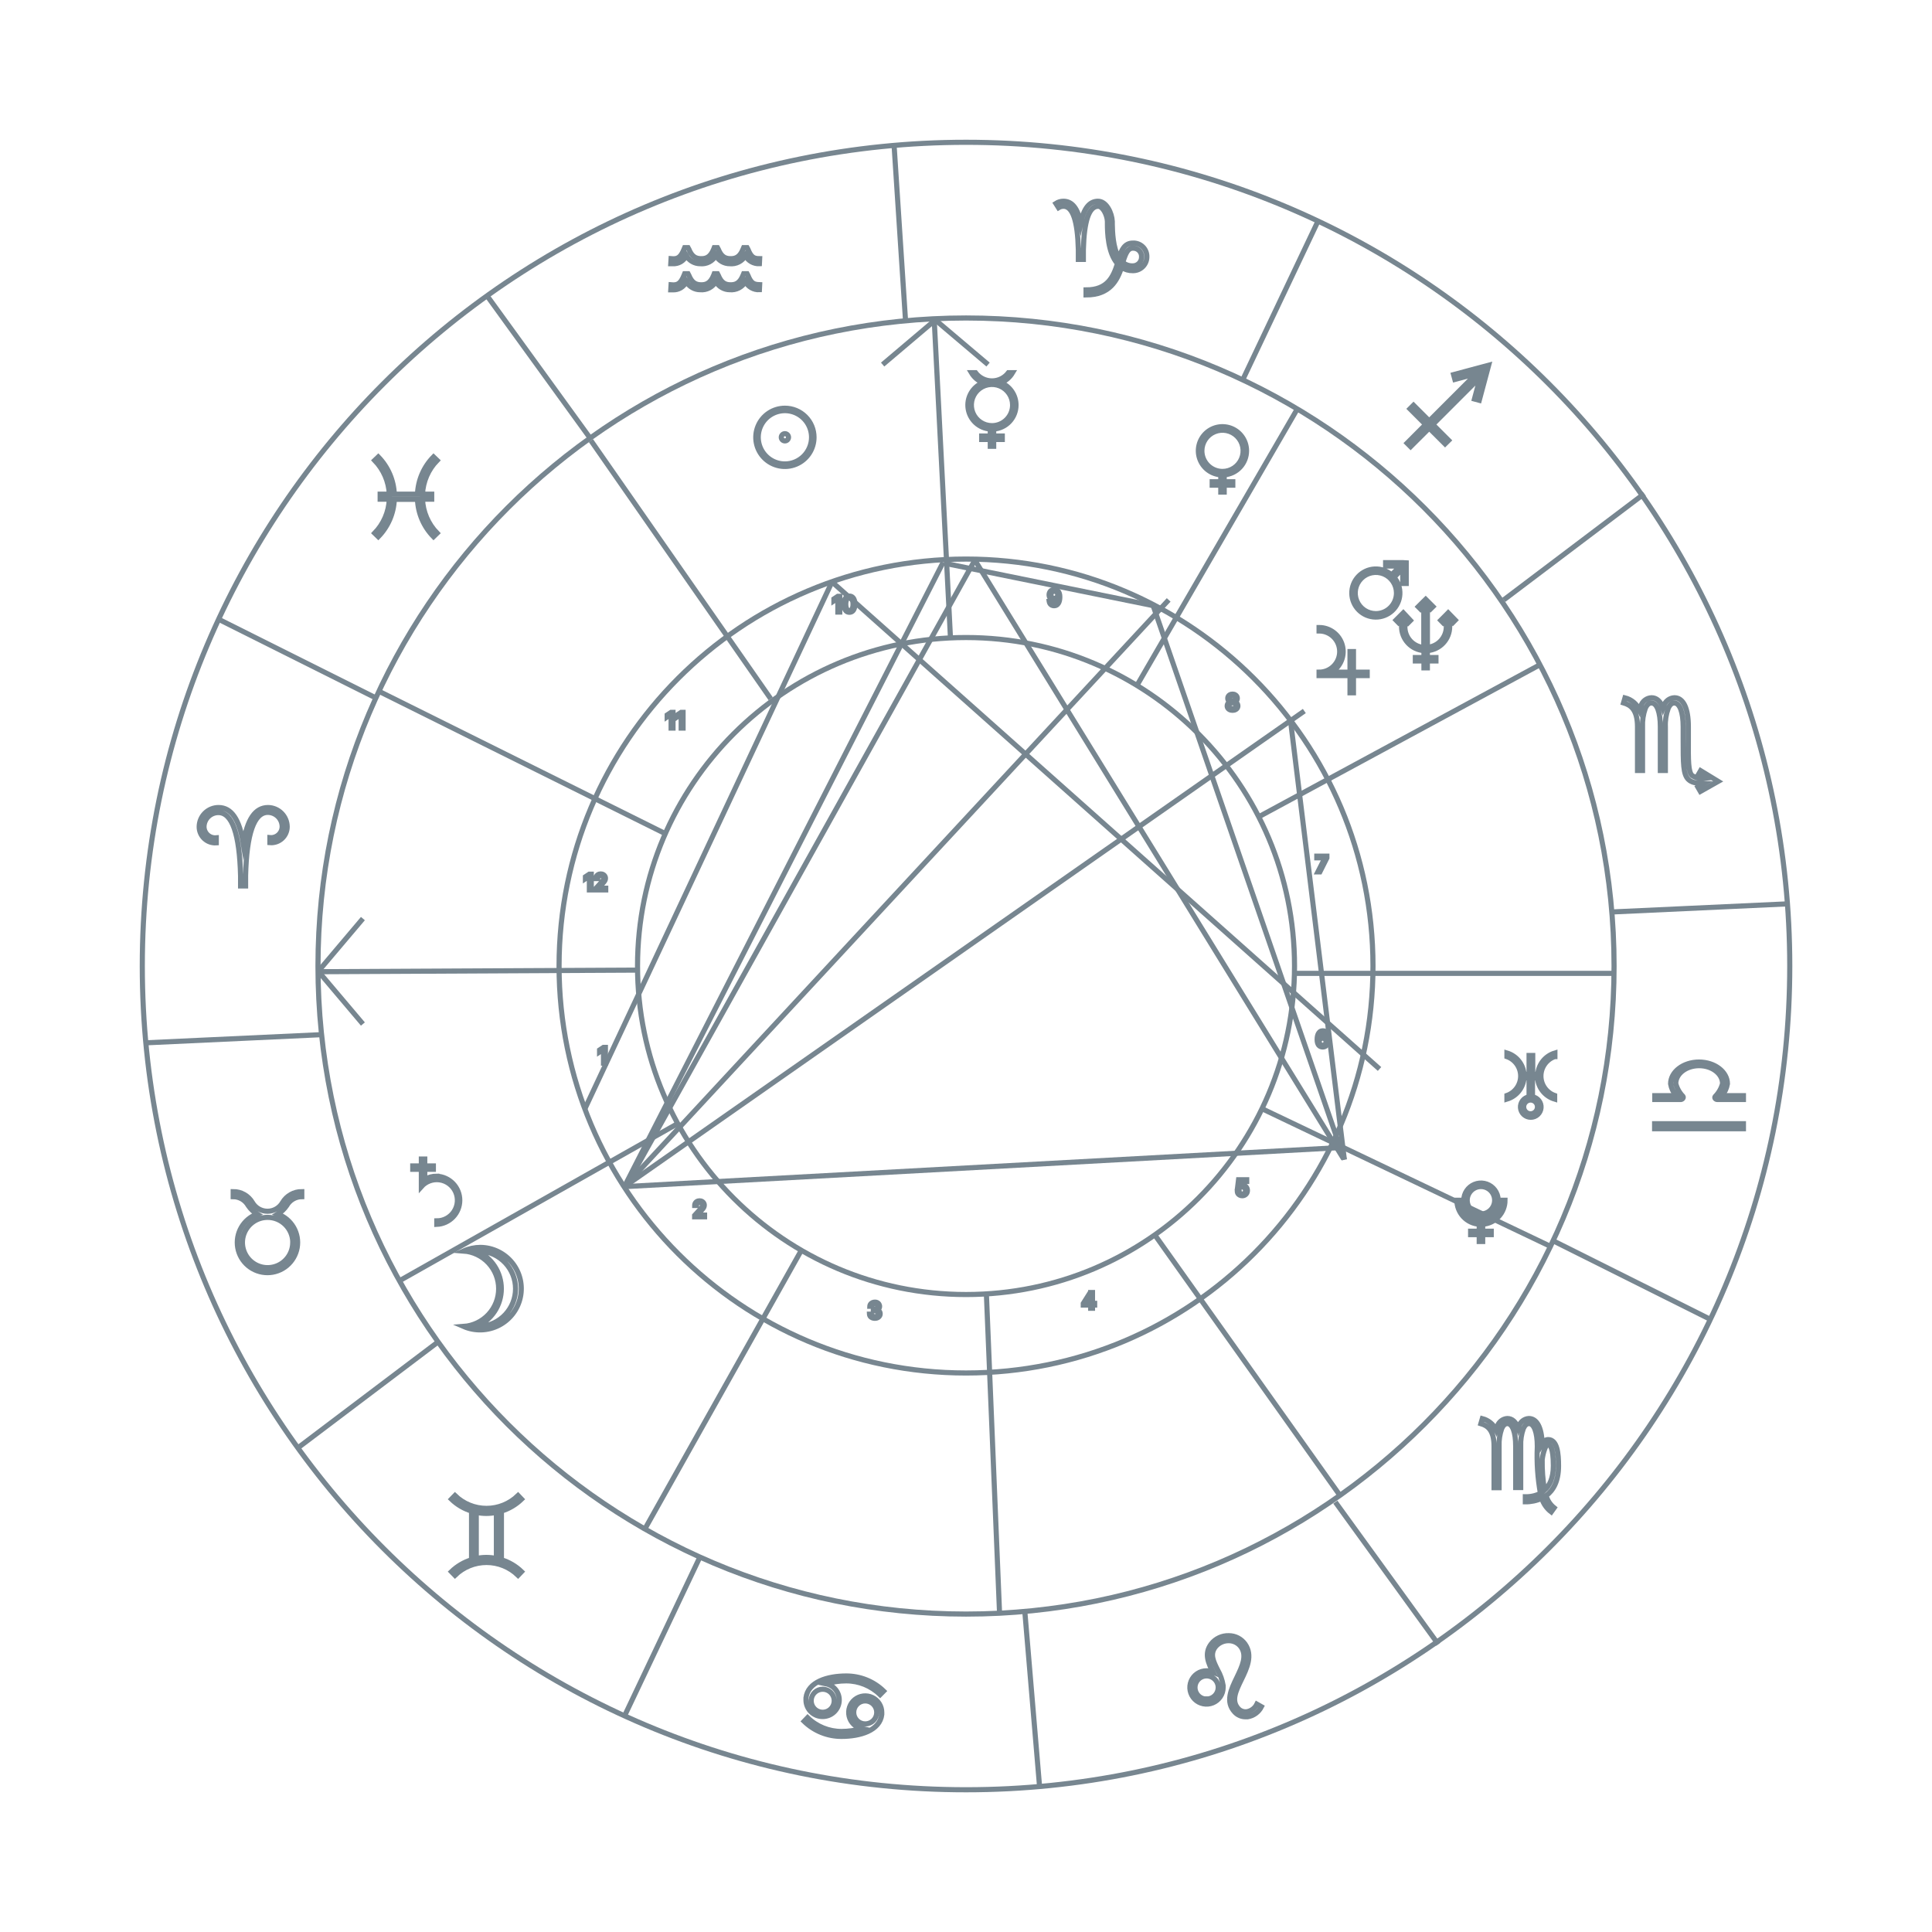 <svg width="754" height="754" viewBox="0 0 754 754" fill="none" xmlns="http://www.w3.org/2000/svg">
<g clip-path="url(#clip0_6_827)">
<path d="M377.01 698.487C554.557 698.487 698.487 554.557 698.487 377.01C698.487 199.463 554.557 55.533 377.01 55.533C199.463 55.533 55.533 199.463 55.533 377.01C55.533 554.557 199.463 698.487 377.01 698.487Z" stroke="#778690" stroke-width="2" stroke-miterlimit="10"/>
<path d="M377.01 629.92C516.688 629.92 629.92 516.688 629.92 377.01C629.92 237.331 516.688 124.1 377.01 124.1C237.331 124.1 124.1 237.331 124.1 377.01C124.1 516.688 237.331 629.92 377.01 629.92Z" stroke="#778690" stroke-width="2" stroke-miterlimit="10"/>
<path d="M377.01 535.835C464.726 535.835 535.834 464.726 535.834 377.01C535.834 289.293 464.726 218.185 377.01 218.185C289.293 218.185 218.185 289.293 218.185 377.01C218.185 464.726 289.293 535.835 377.01 535.835Z" stroke="#778690" stroke-width="2" stroke-miterlimit="10"/>
<path d="M104.627 315.156C99.621 315.156 96.461 319.73 94.969 329.329C93.457 319.73 90.297 315.156 85.291 315.156C83.287 315.156 81.365 315.953 79.947 317.37C78.53 318.787 77.734 320.709 77.734 322.714C77.737 323.569 77.916 324.414 78.258 325.197C78.601 325.98 79.1 326.685 79.725 327.268C80.351 327.851 81.089 328.3 81.894 328.587C82.7 328.874 83.555 328.993 84.408 328.936V326.974C83.809 327.03 83.205 326.963 82.634 326.776C82.062 326.589 81.535 326.286 81.086 325.887C80.636 325.487 80.274 324.999 80.022 324.453C79.769 323.907 79.632 323.315 79.618 322.714C79.624 321.232 80.215 319.812 81.263 318.764C82.311 317.716 83.731 317.125 85.213 317.119C90.591 317.119 93.497 325.423 93.889 341.833C93.889 343.129 93.889 344.464 93.889 345.759H95.852C95.852 344.385 95.852 343.031 95.852 341.735C96.245 325.344 99.15 317.041 104.529 317.041C106.011 317.046 107.431 317.637 108.479 318.685C109.527 319.733 110.118 321.153 110.123 322.635C110.112 323.238 109.977 323.831 109.726 324.378C109.474 324.926 109.112 325.415 108.662 325.815C108.212 326.215 107.684 326.518 107.111 326.704C106.538 326.89 105.933 326.955 105.333 326.895V328.858C106.193 328.929 107.059 328.82 107.875 328.539C108.69 328.259 109.439 327.812 110.074 327.227C110.708 326.642 111.215 325.932 111.561 325.142C111.907 324.352 112.086 323.498 112.086 322.635C112.066 320.661 111.274 318.774 109.88 317.376C108.486 315.979 106.6 315.182 104.627 315.156V315.156Z" stroke="#778690" stroke-width="2" stroke-miterlimit="10"/>
<path d="M321.085 669.906C322.681 669.904 324.22 669.31 325.405 668.239C326.589 667.169 327.335 665.697 327.499 664.109C327.662 662.521 327.232 660.928 326.29 659.639C325.348 658.35 323.962 657.455 322.4 657.127C324.949 656.371 327.593 655.988 330.252 655.988C335.195 655.986 339.943 657.917 343.482 661.367L344.856 659.973C340.943 656.18 335.702 654.067 330.252 654.084C322.989 654.084 315.274 656.361 314.548 662.643C314.528 662.931 314.528 663.219 314.548 663.507C314.555 664.357 314.731 665.196 315.064 665.978C315.397 666.76 315.881 667.469 316.488 668.063C317.095 668.658 317.814 669.126 318.603 669.443C319.391 669.759 320.235 669.916 321.085 669.906V669.906ZM325.56 663.448C325.601 664.062 325.515 664.678 325.308 665.257C325.101 665.837 324.777 666.367 324.357 666.817C323.936 667.266 323.428 667.624 322.863 667.869C322.299 668.114 321.69 668.24 321.075 668.24C320.459 668.24 319.851 668.114 319.286 667.869C318.722 667.624 318.213 667.266 317.793 666.817C317.372 666.367 317.049 665.837 316.842 665.257C316.635 664.678 316.549 664.062 316.589 663.448V663.448C316.665 662.31 317.17 661.242 318.003 660.463C318.836 659.683 319.934 659.25 321.075 659.25C322.216 659.25 323.314 659.683 324.147 660.463C324.979 661.242 325.485 662.31 325.56 663.448V663.448Z" stroke="#778690" stroke-width="2" stroke-miterlimit="10"/>
<path d="M344.13 668.296C344.127 667.079 343.781 665.888 343.13 664.86C342.48 663.831 341.552 663.007 340.454 662.483C339.356 661.959 338.132 661.755 336.923 661.897C335.714 662.038 334.57 662.517 333.622 663.28C332.674 664.044 331.961 665.059 331.565 666.21C331.169 667.36 331.106 668.599 331.384 669.784C331.661 670.969 332.268 672.051 333.134 672.906C334 673.762 335.09 674.355 336.278 674.617C333.726 675.357 331.083 675.734 328.426 675.736C323.476 675.747 318.718 673.816 315.176 670.358L313.822 671.771C317.731 675.569 322.975 677.684 328.426 677.66C335.689 677.66 343.404 675.383 344.13 669.101C344.15 668.82 344.15 668.538 344.13 668.257V668.296ZM333.177 668.296C333.177 667.104 333.65 665.961 334.493 665.118C335.336 664.275 336.48 663.801 337.672 663.801C338.864 663.801 340.007 664.275 340.85 665.118C341.693 665.961 342.167 667.104 342.167 668.296V668.296C342.167 669.489 341.693 670.632 340.85 671.475C340.007 672.318 338.864 672.792 337.672 672.792C336.48 672.792 335.336 672.318 334.493 671.475C333.65 670.632 333.177 669.489 333.177 668.296Z" stroke="#778690" stroke-width="2" stroke-miterlimit="10"/>
<path d="M195.69 608.74V589.718C198.637 588.817 201.328 587.229 203.541 585.086L202.187 583.672C198.889 586.88 194.47 588.675 189.869 588.675C185.269 588.675 180.85 586.88 177.552 583.672L176.177 585.086C178.395 587.225 181.085 588.812 184.029 589.718V608.74C181.085 609.646 178.395 611.233 176.177 613.372L177.552 614.786C180.85 611.578 185.269 609.783 189.869 609.783C194.47 609.783 198.889 611.578 202.187 614.786L203.541 613.372C201.328 611.228 198.637 609.641 195.69 608.74V608.74ZM185.875 608.229V590.229C188.463 590.775 191.138 590.775 193.727 590.229V608.229C191.138 607.683 188.463 607.683 185.875 608.229V608.229Z" stroke="#778690" stroke-width="2" stroke-miterlimit="10"/>
<path d="M111.89 470.507C112.475 469.456 113.329 468.58 114.363 467.966C115.398 467.352 116.576 467.023 117.779 467.013V465.05C116.265 465.04 114.776 465.429 113.46 466.177C112.144 466.924 111.047 468.004 110.28 469.309C109.685 470.345 108.827 471.205 107.793 471.804C106.759 472.402 105.586 472.717 104.391 472.717C103.197 472.717 102.023 472.402 100.989 471.804C99.955 471.205 99.097 470.345 98.502 469.309C97.735 468.004 96.639 466.924 95.323 466.177C94.007 465.429 92.517 465.04 91.004 465.05V467.013C92.207 467.021 93.386 467.349 94.421 467.963C95.455 468.577 96.308 469.455 96.893 470.507C97.799 471.849 98.984 472.981 100.367 473.824C97.763 474.768 95.574 476.6 94.187 478.998C92.8 481.396 92.302 484.206 92.781 486.935C93.26 489.663 94.686 492.135 96.808 493.917C98.929 495.698 101.611 496.675 104.381 496.675C107.152 496.675 109.833 495.698 111.955 493.917C114.076 492.135 115.502 489.663 115.982 486.935C116.461 484.206 115.963 481.396 114.576 478.998C113.188 476.6 111 474.768 108.396 473.824C109.786 472.983 110.978 471.851 111.89 470.507V470.507ZM114.245 484.915C114.245 486.856 113.67 488.754 112.591 490.368C111.513 491.982 109.98 493.24 108.186 493.983C106.393 494.726 104.42 494.92 102.516 494.541C100.612 494.162 98.863 493.228 97.49 491.855C96.118 490.482 95.183 488.734 94.804 486.83C94.425 484.926 94.62 482.952 95.363 481.159C96.106 479.365 97.364 477.833 98.978 476.754C100.592 475.676 102.489 475.1 104.43 475.1C107.027 475.095 109.519 476.118 111.363 477.947C113.206 479.775 114.249 482.26 114.265 484.856L114.245 484.915Z" stroke="#778690" stroke-width="2" stroke-miterlimit="10"/>
<path d="M490.529 665.077C490.155 665.846 489.604 666.515 488.922 667.03C488.239 667.546 487.445 667.892 486.603 668.041C486.001 668.116 485.39 668.05 484.818 667.849C484.246 667.648 483.728 667.318 483.305 666.883C480.439 663.821 482.284 659.973 484.444 655.537C486.603 651.101 489.017 646.056 485.877 641.6C485.162 640.6 484.22 639.784 483.128 639.221C482.035 638.658 480.824 638.363 479.595 638.361C478.274 638.313 476.96 638.58 475.762 639.14C474.564 639.7 473.516 640.536 472.705 641.58C469.8 645.388 471.704 649.216 473.372 652.573C472.579 652.233 471.723 652.059 470.86 652.063C469.575 652.063 468.319 652.444 467.25 653.158C466.182 653.872 465.349 654.886 464.857 656.074C464.365 657.261 464.237 658.567 464.487 659.828C464.738 661.088 465.357 662.246 466.266 663.154C467.174 664.063 468.332 664.682 469.592 664.933C470.853 665.183 472.159 665.055 473.346 664.563C474.534 664.071 475.548 663.238 476.262 662.17C476.976 661.101 477.357 659.845 477.357 658.56C477.357 658.305 477.357 658.069 477.357 657.834C477.011 655.664 476.272 653.575 475.178 651.67C473.549 648.411 472.136 645.585 474.315 642.738C474.951 641.957 475.758 641.332 476.673 640.91C477.588 640.488 478.588 640.281 479.595 640.304C480.518 640.308 481.426 640.529 482.248 640.948C483.07 641.367 483.782 641.974 484.326 642.719C486.78 646.213 484.797 650.316 482.716 654.654C480.459 659.345 478.123 664.174 481.911 668.198C482.449 668.773 483.1 669.231 483.823 669.542C484.546 669.852 485.325 670.01 486.112 670.004H486.897C488.044 669.824 489.131 669.375 490.07 668.692C491.008 668.01 491.771 667.114 492.296 666.078L490.529 665.077ZM470.899 663.114C470.002 663.114 469.126 662.848 468.38 662.35C467.634 661.852 467.053 661.143 466.71 660.315C466.367 659.486 466.277 658.575 466.452 657.695C466.627 656.815 467.059 656.007 467.693 655.373C468.327 654.739 469.135 654.307 470.015 654.132C470.894 653.957 471.806 654.047 472.634 654.39C473.463 654.734 474.171 655.315 474.669 656.06C475.168 656.806 475.434 657.683 475.434 658.58C475.431 659.177 475.311 659.768 475.079 660.318C474.848 660.868 474.51 661.368 474.085 661.787C473.66 662.207 473.156 662.538 472.603 662.763C472.049 662.987 471.457 663.1 470.86 663.094L470.899 663.114Z" stroke="#778690" stroke-width="2" stroke-miterlimit="10"/>
<path d="M663.703 300.768L662.722 302.476L664.959 303.771C663.338 303.944 661.708 303.549 660.346 302.652C658.855 301.16 658.874 296.881 658.913 288.362V283.572C658.913 276.407 656.95 272.305 653.476 272.305C652.52 272.343 651.601 272.683 650.85 273.275C650.099 273.867 649.555 274.682 649.295 275.602L649 276.368C648.097 273.738 646.566 272.305 644.544 272.305C643.589 272.343 642.67 272.683 641.919 273.275C641.168 273.867 640.623 274.682 640.363 275.602C640.155 276.079 639.984 276.571 639.853 277.075C639.322 275.912 638.536 274.883 637.554 274.064C636.573 273.245 635.419 272.657 634.18 272.344L633.611 274.307C636.32 275.112 639.068 276.859 639.068 283.651V300.709H641.031V283.651C640.931 281.209 641.298 278.771 642.11 276.466C642.719 275.053 643.524 274.346 644.505 274.346C646.645 274.346 647.98 277.919 647.98 283.651V300.709H649.943V283.651C649.839 281.207 650.212 278.767 651.042 276.466C651.65 275.053 652.455 274.346 653.417 274.346C655.557 274.346 656.892 277.919 656.892 283.651C656.892 285.378 656.892 286.968 656.892 288.421C656.892 298.059 656.892 302.044 658.855 304.124C660.15 305.42 662.015 305.734 664.959 305.813L662.623 307.167L663.605 308.875L670.554 304.949L663.703 300.768Z" stroke="#778690" stroke-width="2" stroke-miterlimit="10"/>
<path d="M680.408 438.549H645.742V440.512H680.408V438.549Z" stroke="#778690" stroke-width="2" stroke-miterlimit="10"/>
<path d="M656.793 428.636C656.879 428.523 656.926 428.386 656.926 428.244C656.926 428.102 656.879 427.964 656.793 427.851C655.448 426.474 654.487 424.769 654.006 422.904C654.006 418.978 658.109 415.897 663.134 415.897C668.159 415.897 672.262 419.037 672.262 422.904C671.759 424.804 670.763 426.538 669.376 427.93C669.283 428.039 669.232 428.178 669.232 428.322C669.232 428.466 669.283 428.605 669.376 428.715C669.482 428.841 669.614 428.941 669.763 429.009C669.913 429.077 670.076 429.111 670.24 429.107H680.408V427.596H672.006C673.14 426.288 673.887 424.691 674.166 422.983C674.166 418.291 669.199 414.483 663.075 414.483C656.95 414.483 651.984 418.291 651.984 422.983C652.263 424.691 653.01 426.288 654.143 427.596H645.82V429.107H655.989C656.149 429.093 656.304 429.043 656.443 428.961C656.582 428.88 656.702 428.769 656.793 428.636Z" stroke="#778690" stroke-width="2" stroke-miterlimit="10"/>
<path d="M603.4 583.712C606.07 581.749 608.249 578.294 608.249 572.11C608.249 567.321 607.797 561.824 604.166 561.824C603.686 561.851 603.221 562 602.815 562.258C602.41 562.516 602.077 562.873 601.85 563.297C601.653 557.113 599.788 553.599 596.648 553.599C595.746 553.655 594.885 553.988 594.181 554.555C593.478 555.121 592.968 555.891 592.722 556.76C592.631 556.958 592.553 557.161 592.486 557.368C591.603 554.915 590.17 553.599 588.246 553.599C587.345 553.655 586.483 553.988 585.78 554.555C585.077 555.121 584.567 555.891 584.32 556.76C584.143 557.169 583.992 557.588 583.869 558.016C583.346 556.942 582.596 555.994 581.671 555.238C580.745 554.482 579.667 553.937 578.51 553.639L577.94 555.602C580.492 556.367 583.083 558.016 583.083 564.435V580.61H585.046V564.357C584.952 562.042 585.298 559.73 586.067 557.545C586.636 556.23 587.382 555.582 588.285 555.582C590.248 555.582 591.524 558.939 591.524 564.376V580.551H593.487V564.357C593.393 562.042 593.739 559.73 594.508 557.545C595.097 556.23 595.823 555.582 596.726 555.582C598.689 555.582 599.965 559.037 599.965 564.376V564.73C599.698 570.789 600.106 576.859 601.182 582.828C599.355 583.737 597.334 584.188 595.293 584.143V586.106C597.5 586.134 599.686 585.671 601.692 584.752C602.354 586.859 603.649 588.71 605.402 590.052L606.541 588.462C605.015 587.253 603.915 585.589 603.4 583.712V583.712ZM601.869 569.617C602.242 566.614 603.322 563.728 604.107 563.728C604.892 563.728 606.227 564.808 606.227 572.052C606.227 576.88 604.755 579.786 602.772 581.552C602.102 577.611 601.8 573.615 601.869 569.617V569.617Z" stroke="#778690" stroke-width="2" stroke-miterlimit="10"/>
<path d="M567.281 146.203L567.792 148.087L576.233 145.83L557.781 164.282L551.656 158.157L550.262 159.551L556.387 165.676L549.144 172.939L550.518 174.313L557.781 167.069L563.964 173.233L565.358 171.859L559.174 165.676L577.725 147.125L575.428 155.723L577.312 156.234L580.983 142.532L567.281 146.203Z" stroke="#778690" stroke-width="2" stroke-miterlimit="10"/>
<path d="M168.483 194.826V192.863H164.89C165.111 187.914 167.144 183.218 170.603 179.672L169.189 178.317C165.376 182.225 163.145 187.407 162.927 192.863H153.898C153.671 187.409 151.442 182.23 147.636 178.317L146.222 179.672C149.673 183.224 151.705 187.916 151.935 192.863H148.362V194.826H151.935C151.727 199.795 149.693 204.513 146.222 208.076L147.636 209.45C151.446 205.532 153.676 200.345 153.898 194.885H162.927C163.142 200.347 165.373 205.536 169.189 209.45L170.603 208.076C167.124 204.518 165.089 199.797 164.89 194.826H168.483Z" stroke="#778690" stroke-width="2" stroke-miterlimit="10"/>
<path d="M267.849 99.798C268.398 100.753 269.19 101.545 270.145 102.093C271.101 102.642 272.185 102.927 273.286 102.919C274.5 103.037 275.721 102.799 276.802 102.234C277.882 101.669 278.775 100.802 279.371 99.739C279.911 100.711 280.703 101.519 281.663 102.078C282.623 102.638 283.717 102.928 284.828 102.919C286.037 103.038 287.255 102.805 288.335 102.247C289.414 101.69 290.31 100.833 290.914 99.778C291.433 100.765 292.221 101.583 293.187 102.139C294.153 102.695 295.257 102.966 296.371 102.919L296.469 100.956C294.27 100.956 293.171 100.465 291.895 97.266L291.561 96.657H290.227L289.971 97.266C288.637 100.622 286.732 101.015 284.907 100.956C283.081 100.897 281.531 100.23 280.333 97.266L279.999 96.657H278.743L278.508 97.266C277.153 100.622 275.269 101.015 273.443 100.956C271.617 100.897 270.047 100.23 268.85 97.266L268.516 96.657H267.201L266.946 97.266C265.591 100.622 264.354 101.192 261.901 100.956L261.783 102.919H262.549C263.642 102.984 264.73 102.722 265.674 102.166C266.618 101.61 267.375 100.786 267.849 99.798V99.798Z" stroke="#778690" stroke-width="2" stroke-miterlimit="10"/>
<path d="M291.895 107.454L291.561 106.825H290.227L289.971 107.454C288.637 110.81 286.732 111.203 284.907 111.144C283.081 111.085 281.531 110.418 280.333 107.454L279.999 106.825H278.743L278.508 107.454C277.153 110.81 275.269 111.203 273.443 111.144C271.617 111.085 270.047 110.418 268.85 107.454L268.516 106.825H267.201L266.946 107.454C265.591 110.81 264.354 111.379 261.901 111.144L261.783 113.107H262.549C263.648 113.167 264.741 112.896 265.686 112.329C266.63 111.762 267.384 110.926 267.849 109.927C268.393 110.887 269.185 111.684 270.141 112.236C271.096 112.788 272.182 113.075 273.286 113.068C274.499 113.18 275.718 112.94 276.798 112.376C277.878 111.812 278.771 110.948 279.371 109.888C279.914 110.856 280.707 111.662 281.666 112.221C282.626 112.781 283.718 113.073 284.828 113.068C286.037 113.182 287.253 112.946 288.331 112.389C289.41 111.833 290.306 110.978 290.914 109.927C291.433 110.913 292.221 111.732 293.187 112.288C294.153 112.844 295.257 113.114 296.371 113.068L296.469 111.105C294.27 111.026 293.171 110.653 291.895 107.454Z" stroke="#778690" stroke-width="2" stroke-miterlimit="10"/>
<path d="M442.063 94.871C438.922 94.871 437.705 97.521 436.684 100.642C434.27 96.716 434.152 90.179 434.093 87.451C434.093 86.999 434.093 86.646 434.093 86.391C433.936 83.191 431.855 78.539 428.518 78.539C425.181 78.539 422.944 81.307 421.766 87.097C420.588 81.209 418.37 78.539 415.013 78.539C413.969 78.537 412.946 78.837 412.069 79.403L413.109 81.051C413.697 80.685 414.379 80.494 415.072 80.502C418.645 80.502 420.568 86.195 420.843 97.423C420.843 98.345 420.843 99.386 420.843 100.269V101.251H422.806V100.269C422.806 99.287 422.806 98.306 422.806 97.423C423.081 86.195 425.024 80.502 428.577 80.502C430.364 80.502 432.052 83.78 432.189 86.391C432.189 86.626 432.189 86.96 432.189 87.392C432.189 90.631 432.385 98.659 436.115 102.899C434.525 107.905 432.366 113.146 423.846 113.146V115.109C433.19 115.109 436.017 109.358 437.705 104.352C439.005 105.218 440.54 105.664 442.102 105.628C442.825 105.641 443.543 105.509 444.214 105.238C444.884 104.968 445.493 104.565 446.004 104.054C446.516 103.542 446.919 102.933 447.189 102.263C447.46 101.592 447.592 100.874 447.579 100.151C447.591 99.434 447.455 98.723 447.179 98.061C446.903 97.399 446.493 96.801 445.975 96.305C445.457 95.81 444.842 95.426 444.169 95.179C443.496 94.933 442.779 94.827 442.063 94.871V94.871ZM441.945 103.763C440.571 103.789 439.236 103.307 438.196 102.409C439.295 98.856 440.159 96.853 442.122 96.853C442.574 96.831 443.025 96.903 443.448 97.066C443.87 97.229 444.253 97.478 444.573 97.798C444.893 98.118 445.142 98.501 445.305 98.924C445.468 99.346 445.54 99.797 445.518 100.249C445.532 100.72 445.449 101.188 445.273 101.624C445.098 102.061 444.834 102.456 444.499 102.786C444.163 103.116 443.763 103.373 443.324 103.541C442.885 103.709 442.415 103.785 441.945 103.763V103.763Z" stroke="#778690" stroke-width="2" stroke-miterlimit="10"/>
<path d="M85.507 241.78L146.733 272.403" stroke="#778690" stroke-width="2" stroke-miterlimit="10"/>
<path d="M190.115 115.482L230.297 170.976" stroke="#778690" stroke-width="2" stroke-miterlimit="10"/>
<path d="M348.939 56.789L353.395 125.042" stroke="#778690" stroke-width="2" stroke-miterlimit="10"/>
<path d="M125.69 403.785L56.789 406.985" stroke="#778690" stroke-width="2" stroke-miterlimit="10"/>
<path d="M116.11 565.161L170.976 523.703" stroke="#778690" stroke-width="2" stroke-miterlimit="10"/>
<path d="M273.031 607.915L243.684 669.788" stroke="#778690" stroke-width="2" stroke-miterlimit="10"/>
<path d="M605.991 484.169L667.236 514.772" stroke="#778690" stroke-width="2" stroke-miterlimit="10"/>
<path d="M521.151 586.224L561.334 641.718" stroke="#778690" stroke-width="2" stroke-miterlimit="10"/>
<path d="M628.31 355.947L697.211 352.767" stroke="#778690" stroke-width="2" stroke-miterlimit="10"/>
<path d="M586.852 234.125L641.718 192.666" stroke="#778690" stroke-width="2" stroke-miterlimit="10"/>
<path d="M514.144 86.783L484.797 148.656" stroke="#778690" stroke-width="2" stroke-miterlimit="10"/>
<path d="M405.709 697.211L399.957 628.958" stroke="#778690" stroke-width="2" stroke-miterlimit="10"/>
<path d="M148.009 269.851L259.643 325.344" stroke="#778690" stroke-width="2" stroke-miterlimit="10"/>
<path d="M230.611 171.937L300.787 272.717" stroke="#778690" stroke-width="2" stroke-miterlimit="10"/>
<path d="M443.653 267.613L506.174 159.806" stroke="#778690" stroke-width="2" stroke-miterlimit="10"/>
<path d="M491.491 318.631L601.202 259.31" stroke="#778690" stroke-width="2" stroke-miterlimit="10"/>
<path d="M504.898 379.876H629.92" stroke="#778690" stroke-width="2" stroke-miterlimit="10"/>
<path d="M492.767 432.817L605.03 486.387" stroke="#778690" stroke-width="2" stroke-miterlimit="10"/>
<path d="M450.68 481.931L522.761 583.358" stroke="#778690" stroke-width="2" stroke-miterlimit="10"/>
<path d="M390.083 629.272L384.979 505.526" stroke="#778690" stroke-width="2" stroke-miterlimit="10"/>
<path d="M312.899 487.663L251.654 596.746" stroke="#778690" stroke-width="2" stroke-miterlimit="10"/>
<path d="M264.413 438.549L155.978 499.794" stroke="#778690" stroke-width="2" stroke-miterlimit="10"/>
<path d="M249.102 378.6L124.1 379.228" stroke="#778690" stroke-width="2" stroke-miterlimit="10"/>
<path d="M364.564 124.1L370.944 249.102" stroke="#778690" stroke-width="2" stroke-miterlimit="10"/>
<path d="M236.273 408.761H237.273V407.761H236.273V408.761ZM236.273 414.906V415.906H237.273V414.906H236.273ZM235.529 414.906H234.529V415.906H235.529V414.906ZM235.529 409.541H236.529V408.541H235.529V409.541ZM235.493 409.541V408.541H235.192L234.94 408.708L235.493 409.541ZM233.993 410.537H232.993V412.401L234.546 411.37L233.993 410.537ZM233.993 409.781L233.44 408.948L232.993 409.245V409.781H233.993ZM235.529 408.761V407.761H235.228L234.976 407.928L235.529 408.761ZM235.273 408.761V414.906H237.273V408.761H235.273ZM236.273 413.906H235.529V415.906H236.273V413.906ZM236.529 414.906V409.541H234.529V414.906H236.529ZM235.529 408.541H235.493V410.541H235.529V408.541ZM234.94 408.708L233.44 409.704L234.546 411.37L236.046 410.374L234.94 408.708ZM234.993 410.537V409.781H232.993V410.537H234.993ZM234.546 410.614L236.082 409.594L234.976 407.928L233.44 408.948L234.546 410.614ZM235.529 409.761H236.273V407.761H235.529V409.761Z" fill="#778690"/>
<path d="M230.757 341.156H231.757V340.156H230.757V341.156ZM230.757 347.301V348.301H231.757V347.301H230.757ZM230.013 347.301H229.013V348.301H230.013V347.301ZM230.013 341.936H231.013V340.936H230.013V341.936ZM229.977 341.936V340.936H229.675L229.424 341.103L229.977 341.936ZM228.477 342.932H227.477V344.796L229.03 343.765L228.477 342.932ZM228.477 342.176L227.924 341.343L227.477 341.639V342.176H228.477ZM230.013 341.156V340.156H229.711L229.46 340.323L230.013 341.156ZM229.757 341.156V347.301H231.757V341.156H229.757ZM230.757 346.301H230.013V348.301H230.757V346.301ZM231.013 347.301V341.936H229.013V347.301H231.013ZM230.013 340.936H229.977V342.936H230.013V340.936ZM229.424 341.103L227.924 342.099L229.03 343.765L230.53 342.769L229.424 341.103ZM229.477 342.932V342.176H227.477V342.932H229.477ZM229.03 343.009L230.566 341.989L229.46 340.323L227.924 341.343L229.03 343.009ZM230.013 342.156H230.757V340.156H230.013V342.156ZM232.525 347.301H231.525V348.301H232.525V347.301ZM232.525 346.761L231.786 346.086L231.525 346.373V346.761H232.525ZM234.553 344.54L233.816 343.865L233.815 343.866L234.553 344.54ZM235.141 343.862L235.921 344.488L235.925 344.484L235.141 343.862ZM235.483 343.316L234.569 342.912L234.567 342.917L235.483 343.316ZM235.441 342.215L234.601 342.757L234.606 342.765L235.441 342.215ZM235.021 341.849L235.456 340.948L235.456 340.948L235.021 341.849ZM233.803 341.867L234.286 342.742L234.29 342.74L233.803 341.867ZM233.398 342.272L232.522 341.789L232.518 341.797L233.398 342.272ZM233.257 342.884V343.884H234.257V342.884H233.257ZM232.549 342.884H231.549V343.884H232.549V342.884ZM232.798 341.936L233.651 342.457V342.457L232.798 341.936ZM233.476 341.3L233.009 340.415L233.007 340.417L233.476 341.3ZM235.402 341.3L235.882 340.422V340.422L235.402 341.3ZM236.171 343.439L235.236 343.084L235.234 343.089L236.171 343.439ZM235.751 344.156L234.953 343.552L234.953 343.553L235.751 344.156ZM234.925 345.117L235.656 345.799L235.657 345.798L234.925 345.117ZM233.545 346.593L232.815 345.91L232.545 346.198V346.593H233.545ZM233.545 346.641H232.545V347.641H233.545V346.641ZM236.402 346.641H237.402V345.641H236.402V346.641ZM236.402 347.301V348.301H237.402V347.301H236.402ZM233.525 347.301V346.761H231.525V347.301H233.525ZM233.263 347.435L235.292 345.215L233.815 343.866L231.786 346.086L233.263 347.435ZM235.291 345.216C235.538 344.946 235.749 344.702 235.921 344.488L234.361 343.237C234.225 343.406 234.045 343.615 233.816 343.865L235.291 345.216ZM235.925 344.484C236.116 344.243 236.282 343.986 236.4 343.715L234.567 342.917C234.537 342.986 234.475 343.093 234.358 343.24L235.925 344.484ZM236.398 343.72C236.53 343.421 236.598 343.103 236.598 342.776H234.598C234.598 342.825 234.589 342.867 234.569 342.912L236.398 343.72ZM236.598 342.776C236.598 342.393 236.503 342.009 236.277 341.665L234.606 342.765C234.603 342.76 234.601 342.755 234.599 342.751C234.596 342.746 234.595 342.743 234.595 342.742C234.594 342.739 234.598 342.748 234.598 342.776H236.598ZM236.282 341.672C236.075 341.352 235.791 341.11 235.456 340.948L234.586 342.749C234.594 342.753 234.598 342.755 234.6 342.757C234.603 342.758 234.603 342.759 234.603 342.759C234.603 342.758 234.602 342.758 234.601 342.757C234.601 342.756 234.601 342.756 234.601 342.757L236.282 341.672ZM235.456 340.948C235.127 340.789 234.775 340.72 234.421 340.72V342.72C234.511 342.72 234.56 342.736 234.586 342.749L235.456 340.948ZM234.421 340.72C234.044 340.72 233.665 340.799 233.317 340.993L234.29 342.74C234.293 342.738 234.326 342.72 234.421 342.72V340.72ZM233.32 340.991C232.981 341.178 232.71 341.449 232.522 341.789L234.274 342.755C234.276 342.75 234.278 342.748 234.278 342.747C234.279 342.747 234.279 342.747 234.278 342.747C234.278 342.748 234.278 342.748 234.279 342.747C234.279 342.746 234.282 342.745 234.286 342.742L233.32 340.991ZM232.518 341.797C232.332 342.141 232.257 342.514 232.257 342.884H234.257C234.257 342.785 234.276 342.751 234.278 342.747L232.518 341.797ZM233.257 341.884H232.549V343.884H233.257V341.884ZM233.549 342.884C233.549 342.683 233.593 342.552 233.651 342.457L231.944 341.415C231.67 341.863 231.549 342.365 231.549 342.884H233.549ZM233.651 342.457C233.723 342.34 233.815 342.252 233.945 342.183L233.007 340.417C232.565 340.651 232.205 340.987 231.944 341.415L233.651 342.457ZM233.943 342.184C234.073 342.115 234.233 342.072 234.445 342.072V340.072C233.941 340.072 233.455 340.18 233.009 340.415L233.943 342.184ZM234.445 342.072C234.661 342.072 234.811 342.116 234.923 342.177L235.882 340.422C235.438 340.179 234.95 340.072 234.445 340.072V342.072ZM234.923 342.177C235.055 342.249 235.141 342.335 235.204 342.437L236.909 341.392C236.656 340.978 236.306 340.654 235.882 340.422L234.923 342.177ZM235.204 342.437C235.261 342.531 235.294 342.636 235.294 342.776H237.294C237.294 342.284 237.168 341.815 236.909 341.392L235.204 342.437ZM235.294 342.776C235.294 342.878 235.276 342.979 235.236 343.084L237.106 343.794C237.23 343.467 237.294 343.126 237.294 342.776H235.294ZM235.234 343.089C235.199 343.181 235.119 343.334 234.953 343.552L236.548 344.76C236.782 344.45 236.982 344.125 237.107 343.789L235.234 343.089ZM234.953 343.553C234.784 343.777 234.534 344.07 234.194 344.435L235.657 345.798C236.021 345.407 236.321 345.059 236.548 344.759L234.953 343.553ZM234.195 344.434L232.815 345.91L234.275 347.276L235.656 345.799L234.195 344.434ZM232.545 346.593V346.641H234.545V346.593H232.545ZM233.545 347.641H236.402V345.641H233.545V347.641ZM235.402 346.641V347.301H237.402V346.641H235.402ZM236.402 346.301H232.525V348.301H236.402V346.301Z" fill="#778690"/>
<path d="M262.656 278.007H263.656V277.007H262.656V278.007ZM262.656 284.152V285.152H263.656V284.152H262.656ZM261.912 284.152H260.912V285.152H261.912V284.152ZM261.912 278.787H262.912V277.787H261.912V278.787ZM261.876 278.787V277.787H261.574L261.322 277.954L261.876 278.787ZM260.375 279.783H259.375V281.647L260.928 280.616L260.375 279.783ZM260.375 279.027L259.822 278.194L259.375 278.49V279.027H260.375ZM261.912 278.007V277.007H261.61L261.358 277.173L261.912 278.007ZM261.656 278.007V284.152H263.656V278.007H261.656ZM262.656 283.152H261.912V285.152H262.656V283.152ZM262.912 284.152V278.787H260.912V284.152H262.912ZM261.912 277.787H261.876V279.787H261.912V277.787ZM261.322 277.954L259.822 278.95L260.928 280.616L262.429 279.62L261.322 277.954ZM261.375 279.783V279.027H259.375V279.783H261.375ZM260.928 279.86L262.465 278.84L261.358 277.173L259.822 278.194L260.928 279.86ZM261.912 279.007H262.656V277.007H261.912V279.007ZM266.584 278.007H267.584V277.007H266.584V278.007ZM266.584 284.152V285.152H267.584V284.152H266.584ZM265.84 284.152H264.84V285.152H265.84V284.152ZM265.84 278.787H266.84V277.787H265.84V278.787ZM265.804 278.787V277.787H265.502L265.25 277.954L265.804 278.787ZM264.303 279.783H263.303V281.647L264.856 280.616L264.303 279.783ZM264.303 279.027L263.75 278.194L263.303 278.49V279.027H264.303ZM265.84 278.007V277.007H265.538L265.286 277.173L265.84 278.007ZM265.584 278.007V284.152H267.584V278.007H265.584ZM266.584 283.152H265.84V285.152H266.584V283.152ZM266.84 284.152V278.787H264.84V284.152H266.84ZM265.84 277.787H265.804V279.787H265.84V277.787ZM265.25 277.954L263.75 278.95L264.856 280.616L266.357 279.62L265.25 277.954ZM265.303 279.783V279.027H263.303V279.783H265.303ZM264.856 279.86L266.393 278.84L265.286 277.173L263.75 278.194L264.856 279.86ZM265.84 279.007H266.584V277.007H265.84V279.007Z" fill="#778690"/>
<path d="M327.729 232.721H328.729V231.721H327.729V232.721ZM327.729 238.866V239.866H328.729V238.866H327.729ZM326.984 238.866H325.984V239.866H326.984V238.866ZM326.984 233.501H327.984V232.501H326.984V233.501ZM326.948 233.501V232.501H326.647L326.395 232.668L326.948 233.501ZM325.448 234.497H324.448V236.361L326.001 235.33L325.448 234.497ZM325.448 233.741L324.895 232.908L324.448 233.205V233.741H325.448ZM326.984 232.721V231.721H326.683L326.431 231.888L326.984 232.721ZM326.729 232.721V238.866H328.729V232.721H326.729ZM327.729 237.866H326.984V239.866H327.729V237.866ZM327.984 238.866V233.501H325.984V238.866H327.984ZM326.984 232.501H326.948V234.501H326.984V232.501ZM326.395 232.668L324.895 233.664L326.001 235.33L327.502 234.334L326.395 232.668ZM326.448 234.497V233.741H324.448V234.497H326.448ZM326.001 234.574L327.538 233.554L326.431 231.888L324.895 232.908L326.001 234.574ZM326.984 233.721H327.729V231.721H326.984V233.721ZM330.345 238.581L329.73 239.37L329.733 239.372L330.345 238.581ZM329.616 237.504L328.674 237.839L328.674 237.84L329.616 237.504ZM329.616 234.092L328.675 233.753L328.674 233.755L329.616 234.092ZM330.348 233.012L330.963 233.8L330.964 233.8L330.348 233.012ZM332.65 233.012L332.032 233.798L332.037 233.802L332.65 233.012ZM333.382 234.092L332.44 234.427L332.442 234.432L333.382 234.092ZM333.385 237.504L334.327 237.84L334.327 237.839L333.385 237.504ZM332.656 238.581L333.268 239.372L333.271 239.37L332.656 238.581ZM332.545 237.642L331.677 237.144L332.545 237.642ZM332.746 234.434L331.788 234.721L331.789 234.726L332.746 234.434ZM332.26 233.579L331.577 234.31L331.581 234.313L332.26 233.579ZM330.459 233.942L331.327 234.439L331.328 234.438L330.459 233.942ZM330.252 237.15L329.295 237.438L330.252 237.15ZM330.735 237.999L330.057 238.733L330.06 238.737L330.735 237.999ZM331.5 237.95C331.241 237.95 331.078 237.884 330.957 237.79L329.733 239.372C330.248 239.77 330.856 239.95 331.5 239.95V237.95ZM330.96 237.792C330.824 237.686 330.677 237.501 330.558 237.167L328.674 237.84C328.891 238.447 329.231 238.98 329.73 239.37L330.96 237.792ZM330.558 237.168C330.439 236.833 330.364 236.383 330.364 235.793H328.364C328.364 236.54 328.457 237.23 328.674 237.839L330.558 237.168ZM330.364 235.793C330.364 235.208 330.439 234.762 330.558 234.429L328.674 233.755C328.457 234.363 328.364 235.05 328.364 235.793H330.364ZM330.557 234.431C330.678 234.093 330.826 233.907 330.963 233.8L329.733 232.223C329.234 232.613 328.894 233.147 328.675 233.753L330.557 234.431ZM330.964 233.8C331.09 233.701 331.251 233.637 331.5 233.637V231.637C330.854 231.637 330.247 231.822 329.733 232.224L330.964 233.8ZM331.5 233.637C331.75 233.637 331.909 233.701 332.032 233.798L333.268 232.226C332.754 231.822 332.147 231.637 331.5 231.637V233.637ZM332.037 233.802C332.174 233.908 332.321 234.092 332.44 234.427L334.324 233.757C334.107 233.147 333.766 232.611 333.262 232.221L332.037 233.802ZM332.442 234.432C332.562 234.764 332.637 235.209 332.637 235.793H334.637C334.637 235.049 334.542 234.36 334.322 233.752L332.442 234.432ZM332.637 235.793C332.637 236.383 332.562 236.833 332.443 237.168L334.327 237.839C334.544 237.23 334.637 236.54 334.637 235.793H332.637ZM332.443 237.167C332.324 237.501 332.177 237.686 332.041 237.792L333.271 239.37C333.77 238.98 334.11 238.447 334.327 237.84L332.443 237.167ZM332.044 237.79C331.923 237.884 331.76 237.95 331.5 237.95V239.95C332.145 239.95 332.753 239.77 333.268 239.372L332.044 237.79ZM331.5 239.29C332.353 239.29 333.01 238.84 333.412 238.14L331.677 237.144C331.618 237.247 331.576 237.275 331.57 237.278C331.566 237.281 331.562 237.283 331.556 237.284C331.549 237.286 331.532 237.29 331.5 237.29V239.29ZM333.412 238.14C333.785 237.491 333.917 236.673 333.917 235.793H331.917C331.917 236.514 331.801 236.929 331.677 237.144L333.412 238.14ZM333.917 235.793C333.917 235.195 333.853 234.638 333.702 234.142L331.789 234.726C331.866 234.978 331.917 235.327 331.917 235.793H333.917ZM333.704 234.147C333.558 233.66 333.32 233.198 332.938 232.845L331.581 234.313C331.623 234.352 331.71 234.46 331.788 234.721L333.704 234.147ZM332.942 232.848C332.541 232.473 332.041 232.285 331.5 232.285V234.285C331.536 234.285 331.55 234.29 331.551 234.291C331.553 234.291 331.555 234.292 331.558 234.294C331.561 234.296 331.568 234.301 331.577 234.31L332.942 232.848ZM331.5 232.285C330.642 232.285 329.99 232.747 329.591 233.446L331.328 234.438C331.39 234.329 331.434 234.299 331.441 234.295C331.445 234.292 331.448 234.291 331.452 234.29C331.458 234.288 331.472 234.285 331.5 234.285V232.285ZM329.592 233.444C329.218 234.096 329.084 234.913 329.084 235.793H331.084C331.084 235.077 331.2 234.66 331.327 234.439L329.592 233.444ZM329.084 235.793C329.084 236.39 329.146 236.945 329.295 237.438L331.21 236.861C331.134 236.61 331.084 236.261 331.084 235.793H329.084ZM329.295 237.438C329.44 237.922 329.677 238.382 330.057 238.733L331.414 237.264C331.374 237.227 331.288 237.122 331.21 236.861L329.295 237.438ZM330.06 238.737C330.464 239.106 330.963 239.29 331.5 239.29V237.29C331.462 237.29 331.445 237.284 331.441 237.283C331.438 237.281 331.428 237.278 331.41 237.261L330.06 238.737Z" fill="#778690"/>
<path d="M411.481 230.085L411.467 231.085L411.473 231.085L411.481 230.085ZM412.237 230.229L412.587 229.292L412.587 229.292L412.237 230.229ZM412.928 230.697L412.204 231.387L412.207 231.391L412.928 230.697ZM413.429 231.582L412.481 231.901V231.901L413.429 231.582ZM413.462 234.445L412.491 234.207L412.49 234.21L413.462 234.445ZM413.018 235.513L412.186 234.957L412.184 234.961L413.018 235.513ZM412.315 236.173L411.838 235.295L411.835 235.296L412.315 236.173ZM410.464 236.194L410.006 237.083L410.014 237.087L410.464 236.194ZM409.804 235.621L408.981 236.19L408.987 236.197L409.804 235.621ZM409.477 234.766V233.766H408.318L408.488 234.912L409.477 234.766ZM410.209 234.766L411.183 234.538L411.002 233.766H410.209V234.766ZM410.602 235.465L409.918 236.194L409.925 236.201L410.602 235.465ZM412.508 235.117L411.675 234.562L411.674 234.565L412.508 235.117ZM412.922 233.362H413.922V232.362H412.922V233.362ZM412.874 233.362V232.362H412.338L412.042 232.807L412.874 233.362ZM410.392 233.917L409.876 234.773L409.883 234.777L410.392 233.917ZM409.69 233.193L408.819 233.685L408.823 233.692L409.69 233.193ZM409.681 231.105L408.801 230.629L408.8 230.631L409.681 231.105ZM410.395 230.355L409.878 229.499L409.876 229.5L410.395 230.355ZM410.8 230.934L411.327 231.784L411.329 231.782L410.8 230.934ZM410.323 231.438L409.449 230.952L409.448 230.955L410.323 231.438ZM410.317 232.836L409.435 233.307L409.44 233.317L410.317 232.836ZM410.782 233.335L410.247 234.18L410.258 234.186L410.782 233.335ZM411.988 233.407L412.4 234.318L412.409 234.314L411.988 233.407ZM412.418 233.097L411.689 232.413L411.688 232.413L412.418 233.097ZM412.709 232.65L413.63 233.039L413.632 233.035L412.709 232.65ZM412.64 231.45L411.761 231.927L411.764 231.934L412.64 231.45ZM412.165 230.94L411.62 231.778L411.624 231.781L412.165 230.94ZM411.473 231.085C411.601 231.086 411.738 231.11 411.888 231.166L412.587 229.292C412.233 229.16 411.866 229.088 411.489 229.085L411.473 231.085ZM411.888 231.166C411.982 231.201 412.088 231.265 412.204 231.387L413.651 230.007C413.351 229.692 412.997 229.445 412.587 229.292L411.888 231.166ZM412.207 231.391C412.286 231.472 412.388 231.625 412.481 231.901L414.376 231.263C414.217 230.791 413.986 230.354 413.648 230.003L412.207 231.391ZM412.481 231.901C412.561 232.139 412.618 232.491 412.618 232.989H414.618C414.618 232.359 414.548 231.774 414.376 231.263L412.481 231.901ZM412.618 232.989C412.618 233.474 412.571 233.877 412.491 234.207L414.433 234.683C414.56 234.164 414.618 233.597 414.618 232.989H412.618ZM412.49 234.21C412.409 234.544 412.301 234.785 412.186 234.957L413.849 236.069C414.122 235.66 414.311 235.189 414.434 234.68L412.49 234.21ZM412.184 234.961C412.072 235.13 411.955 235.231 411.838 235.295L412.793 237.052C413.228 236.816 413.579 236.477 413.851 236.065L412.184 234.961ZM411.835 235.296C411.724 235.357 411.582 235.398 411.385 235.398V237.398C411.881 237.398 412.359 237.289 412.796 237.05L411.835 235.296ZM411.385 235.398C411.176 235.398 411.026 235.358 410.914 235.301L410.014 237.087C410.442 237.303 410.907 237.398 411.385 237.398V235.398ZM410.922 235.305C410.796 235.24 410.699 235.156 410.621 235.045L408.987 236.197C409.252 236.574 409.596 236.872 410.006 237.083L410.922 235.305ZM410.627 235.053C410.552 234.944 410.494 234.806 410.466 234.619L408.488 234.912C408.556 235.373 408.716 235.806 408.981 236.19L410.627 235.053ZM409.477 235.766H410.209V233.766H409.477V235.766ZM409.235 234.994C409.343 235.452 409.567 235.865 409.918 236.194L411.287 234.736C411.245 234.697 411.207 234.644 411.183 234.538L409.235 234.994ZM409.925 236.201C410.344 236.586 410.865 236.738 411.385 236.738V234.738C411.316 234.738 411.284 234.728 411.276 234.726C411.271 234.724 411.271 234.724 411.274 234.725C411.276 234.726 411.278 234.728 411.279 234.729L409.925 236.201ZM411.385 236.738C412.214 236.738 412.893 236.347 413.341 235.669L411.674 234.565C411.574 234.715 411.505 234.738 411.385 234.738V236.738ZM413.34 235.672C413.768 235.028 413.922 234.219 413.922 233.362H411.922C411.922 234.016 411.799 234.377 411.675 234.562L413.34 235.672ZM412.922 232.362H412.874V234.362H412.922V232.362ZM412.042 232.807C411.986 232.89 411.923 232.957 411.854 233.013L413.095 234.58C413.334 234.392 413.537 234.169 413.706 233.916L412.042 232.807ZM411.854 233.013C411.788 233.065 411.715 233.105 411.63 233.135L412.293 235.022C412.584 234.92 412.853 234.772 413.095 234.58L411.854 233.013ZM411.63 233.135C411.555 233.161 411.468 233.178 411.361 233.178V235.178C411.679 235.178 411.992 235.128 412.293 235.022L411.63 233.135ZM411.361 233.178C411.183 233.178 411.036 233.136 410.901 233.056L409.883 234.777C410.336 235.045 410.836 235.178 411.361 235.178V233.178ZM410.908 233.06C410.767 232.975 410.651 232.859 410.557 232.695L408.823 233.692C409.081 234.14 409.433 234.506 409.876 234.773L410.908 233.06ZM410.561 232.702C410.481 232.561 410.429 232.382 410.429 232.137H408.429C408.429 232.685 408.551 233.21 408.819 233.685L410.561 232.702ZM410.429 232.137C410.429 231.916 410.477 231.737 410.561 231.579L408.8 230.631C408.549 231.098 408.429 231.606 408.429 232.137H410.429ZM410.56 231.581C410.646 231.423 410.759 231.304 410.914 231.209L409.876 229.5C409.419 229.778 409.056 230.159 408.801 230.629L410.56 231.581ZM410.912 231.211C411.036 231.136 411.208 231.081 411.467 231.085L411.496 229.085C410.922 229.077 410.37 229.202 409.878 229.499L410.912 231.211ZM411.481 229.745C411.054 229.745 410.641 229.855 410.271 230.085L411.329 231.782C411.363 231.761 411.405 231.745 411.481 231.745V229.745ZM410.273 230.084C409.924 230.301 409.647 230.596 409.449 230.952L411.197 231.924C411.235 231.856 411.276 231.815 411.327 231.784L410.273 230.084ZM409.448 230.955C409.244 231.323 409.149 231.724 409.149 232.137H411.149C411.149 232.039 411.17 231.974 411.198 231.922L409.448 230.955ZM409.149 232.137C409.149 232.545 409.24 232.941 409.435 233.307L411.199 232.366C411.17 232.311 411.149 232.242 411.149 232.137H409.149ZM409.44 233.317C409.634 233.67 409.905 233.963 410.247 234.18L411.317 232.489C411.267 232.458 411.228 232.419 411.194 232.356L409.44 233.317ZM410.258 234.186C410.626 234.413 411.036 234.518 411.457 234.518V232.518C411.374 232.518 411.334 232.5 411.307 232.483L410.258 234.186ZM411.457 234.518C411.781 234.518 412.099 234.454 412.4 234.318L411.577 232.495C411.55 232.507 411.514 232.518 411.457 232.518V234.518ZM412.409 234.314C412.687 234.185 412.936 234.007 413.147 233.782L411.688 232.413C411.655 232.448 411.617 232.476 411.568 232.499L412.409 234.314ZM413.146 233.782C413.351 233.564 413.514 233.315 413.63 233.039L411.787 232.262C411.763 232.318 411.732 232.367 411.689 232.413L413.146 233.782ZM413.632 233.035C413.752 232.745 413.814 232.439 413.814 232.125H411.814C411.814 232.175 411.805 232.22 411.785 232.266L413.632 233.035ZM413.814 232.125C413.814 231.716 413.713 231.325 413.515 230.967L411.764 231.934C411.798 231.996 411.814 232.054 411.814 232.125H413.814ZM413.518 230.973C413.324 230.614 413.049 230.32 412.707 230.099L411.624 231.781C411.686 231.82 411.727 231.866 411.761 231.927L413.518 230.973ZM412.71 230.101C412.336 229.858 411.916 229.745 411.481 229.745V231.745C411.559 231.745 411.595 231.762 411.62 231.778L412.71 230.101Z" fill="#778690"/>
<path d="M479.93 276.989L479.503 277.894L479.51 277.897L479.93 276.989ZM479.195 276.38L478.366 276.941L478.368 276.944L479.195 276.38ZM478.933 275.492L479.934 275.498L479.933 275.484L478.933 275.492ZM479.087 274.772L479.991 275.199L479.992 275.196L479.087 274.772ZM479.513 274.217L480.148 274.989L480.149 274.989L479.513 274.217ZM480.122 273.932L480.298 274.916L481.122 274.769V273.932H480.122ZM480.122 273.896H481.122V273.121L480.372 272.928L480.122 273.896ZM479.42 273.401L478.593 273.963L478.595 273.966L479.42 273.401ZM479.162 272.527L480.162 272.534L480.162 272.521L479.162 272.527ZM479.399 271.69L480.237 272.235H480.237L479.399 271.69ZM480.059 271.108L479.609 270.215L479.606 270.216L480.059 271.108ZM482.636 271.69L481.798 272.235L481.801 272.24L482.636 271.69ZM482.882 272.527L483.882 272.534L483.882 272.521L482.882 272.527ZM482.615 273.401L481.791 272.834L481.79 272.835L482.615 273.401ZM481.922 273.896L481.667 272.929L480.922 273.125V273.896H481.922ZM481.922 273.932H480.922V274.768L481.745 274.916L481.922 273.932ZM482.522 274.217L481.878 274.982L481.883 274.986L482.522 274.217ZM482.948 274.772L482.046 275.203L482.048 275.206L482.948 274.772ZM483.11 275.492L484.111 275.498L484.11 275.484L483.11 275.492ZM482.84 276.38L482.015 275.815L482.014 275.817L482.84 276.38ZM482.105 276.989L482.529 277.895L482.532 277.894L482.105 276.989ZM481.742 276.413L481.335 275.5H481.335L481.742 276.413ZM482.21 276.032L481.38 275.475H481.38L482.21 276.032ZM482.378 275.456L483.378 275.465L483.378 275.456L483.378 275.447L482.378 275.456ZM482.198 274.841L481.365 275.394H481.365L482.198 274.841ZM481.715 274.421L481.264 275.314L481.268 275.315L481.715 274.421ZM480.32 274.421L479.876 273.525L479.873 273.526L480.32 274.421ZM479.837 274.841L479.003 274.288L478.999 274.295L479.837 274.841ZM479.666 275.456L480.666 275.465L480.666 275.456L480.666 275.447L479.666 275.456ZM479.825 276.032L478.989 276.582L478.994 276.589L479.825 276.032ZM480.296 276.413L480.699 275.498L480.296 276.413ZM481.607 273.5L481.152 272.609L481.147 272.612L481.607 273.5ZM482.012 273.131L482.862 273.658V273.658L482.012 273.131ZM482.162 272.575L483.162 272.585L483.162 272.575L483.162 272.566L482.162 272.575ZM482.015 272.032L481.164 272.556L481.167 272.561L482.015 272.032ZM481.616 271.672L481.165 272.565L481.173 272.569L481.616 271.672ZM480.419 271.672L480.858 272.571L480.866 272.567L480.419 271.672ZM480.02 272.032L480.873 272.553L480.876 272.548L480.02 272.032ZM479.882 272.575L480.882 272.585L480.882 272.575L480.882 272.566L479.882 272.575ZM480.023 273.131L479.168 273.65L479.173 273.658L480.023 273.131ZM481.022 276.209C480.728 276.209 480.512 276.157 480.349 276.082L479.51 277.897C479.98 278.114 480.491 278.209 481.022 278.209V276.209ZM480.356 276.085C480.185 276.004 480.085 275.912 480.021 275.817L478.368 276.944C478.656 277.365 479.046 277.679 479.503 277.894L480.356 276.085ZM480.023 275.82C479.966 275.737 479.933 275.641 479.933 275.498L477.933 275.486C477.93 276.008 478.071 276.504 478.366 276.941L480.023 275.82ZM479.933 275.484C479.933 275.364 479.955 275.274 479.991 275.199L478.182 274.345C478.01 274.71 477.93 275.1 477.934 275.5L479.933 275.484ZM479.992 275.196C480.036 275.102 480.089 275.038 480.148 274.989L478.878 273.444C478.577 273.692 478.345 273.998 478.181 274.348L479.992 275.196ZM480.149 274.989C480.203 274.944 480.249 274.925 480.298 274.916L479.946 272.947C479.546 273.019 479.186 273.19 478.877 273.445L480.149 274.989ZM481.122 273.932V273.896H479.122V273.932H481.122ZM480.372 272.928C480.315 272.913 480.284 272.893 480.245 272.835L478.595 273.966C478.903 274.416 479.34 274.727 479.871 274.864L480.372 272.928ZM480.247 272.838C480.193 272.759 480.161 272.668 480.162 272.534L478.162 272.521C478.158 273.039 478.298 273.53 478.593 273.963L480.247 272.838ZM480.162 272.521C480.161 272.392 480.19 272.307 480.237 272.235L478.56 271.145C478.287 271.566 478.158 272.039 478.162 272.534L480.162 272.521ZM480.237 272.235C480.294 272.147 480.377 272.068 480.511 272L479.606 270.216C479.181 270.432 478.823 270.741 478.56 271.145L480.237 272.235ZM480.508 272.001C480.633 271.939 480.796 271.895 481.022 271.895V269.895C480.528 269.895 480.049 269.993 479.609 270.215L480.508 272.001ZM481.022 271.895C481.242 271.895 481.402 271.938 481.524 272L482.429 270.216C481.99 269.994 481.514 269.895 481.022 269.895V271.895ZM481.524 272C481.658 272.068 481.741 272.147 481.798 272.235L483.475 271.145C483.212 270.741 482.854 270.432 482.429 270.216L481.524 272ZM481.801 272.24C481.85 272.315 481.882 272.403 481.882 272.534L483.882 272.521C483.879 272.028 483.746 271.558 483.472 271.14L481.801 272.24ZM481.882 272.521C481.882 272.658 481.848 272.751 481.791 272.834L483.439 273.967C483.735 273.538 483.879 273.049 483.882 272.534L481.882 272.521ZM481.79 272.835C481.747 272.899 481.715 272.916 481.667 272.929L482.177 274.863C482.706 274.723 483.136 274.41 483.44 273.966L481.79 272.835ZM480.922 273.896V273.932H482.922V273.896H480.922ZM481.745 274.916C481.789 274.924 481.829 274.94 481.878 274.982L483.167 273.452C482.859 273.193 482.499 273.02 482.1 272.948L481.745 274.916ZM481.883 274.986C481.943 275.036 481.998 275.103 482.046 275.203L483.851 274.341C483.687 273.997 483.458 273.694 483.162 273.448L481.883 274.986ZM482.048 275.206C482.085 275.284 482.11 275.378 482.11 275.5L484.11 275.484C484.107 275.086 484.024 274.7 483.849 274.338L482.048 275.206ZM482.11 275.486C482.11 275.63 482.074 275.729 482.015 275.815L483.666 276.945C483.963 276.511 484.107 276.018 484.11 275.498L482.11 275.486ZM482.014 275.817C481.95 275.912 481.85 276.004 481.679 276.085L482.532 277.894C482.988 277.679 483.379 277.365 483.666 276.944L482.014 275.817ZM481.681 276.084C481.525 276.157 481.313 276.209 481.022 276.209V278.209C481.551 278.209 482.061 278.114 482.529 277.895L481.681 276.084ZM481.022 277.548C481.405 277.548 481.791 277.487 482.149 277.327L481.335 275.5C481.29 275.52 481.195 275.548 481.022 275.548V277.548ZM482.149 277.327C482.502 277.17 482.814 276.928 483.041 276.589L481.38 275.475C481.381 275.473 481.382 275.473 481.379 275.475C481.376 275.478 481.364 275.487 481.335 275.5L482.149 277.327ZM483.041 276.589C483.272 276.245 483.375 275.857 483.378 275.465L481.378 275.447C481.378 275.461 481.377 275.471 481.376 275.477C481.376 275.482 481.375 275.485 481.375 275.485C481.375 275.485 481.375 275.484 481.376 275.481C481.377 275.479 481.379 275.477 481.38 275.475L483.041 276.589ZM483.378 275.447C483.375 275.039 483.266 274.642 483.032 274.288L481.365 275.394C481.367 275.396 481.378 275.409 481.378 275.465L483.378 275.447ZM483.032 274.288C482.81 273.955 482.512 273.701 482.162 273.526L481.268 275.315C481.327 275.345 481.35 275.371 481.365 275.394L483.032 274.288ZM482.166 273.528C481.805 273.346 481.415 273.268 481.022 273.268V275.268C481.149 275.268 481.222 275.292 481.264 275.314L482.166 273.528ZM481.022 273.268C480.628 273.268 480.238 273.345 479.876 273.525L480.764 275.317C480.813 275.292 480.892 275.268 481.022 275.268V273.268ZM479.873 273.526C479.523 273.701 479.224 273.955 479.003 274.288L480.67 275.394C480.685 275.371 480.708 275.345 480.767 275.315L479.873 273.526ZM478.999 274.295C478.766 274.653 478.662 275.055 478.666 275.465L480.666 275.447C480.665 275.417 480.669 275.401 480.67 275.396C480.672 275.392 480.672 275.39 480.674 275.387L478.999 274.295ZM478.666 275.447C478.662 275.841 478.759 276.233 478.99 276.582L480.66 275.482C480.662 275.485 480.663 275.488 480.665 275.492C480.667 275.496 480.668 275.498 480.668 275.499C480.669 275.501 480.665 275.492 480.666 275.465L478.666 275.447ZM478.994 276.589C479.223 276.93 479.538 277.172 479.892 277.328L480.699 275.498C480.67 275.485 480.657 275.476 480.654 275.473C480.651 275.471 480.653 275.472 480.655 275.475L478.994 276.589ZM479.892 277.328C480.251 277.487 480.637 277.548 481.022 277.548V275.548C480.847 275.548 480.748 275.52 480.699 275.498L479.892 277.328ZM481.022 274.632C481.378 274.632 481.735 274.56 482.067 274.388L481.147 272.612C481.139 272.616 481.106 272.632 481.022 272.632V274.632ZM482.063 274.39C482.39 274.222 482.664 273.977 482.862 273.658L481.162 272.603C481.162 272.605 481.161 272.605 481.162 272.604C481.163 272.604 481.163 272.603 481.164 272.602C481.165 272.602 481.164 272.602 481.163 272.603C481.161 272.604 481.158 272.606 481.152 272.609L482.063 274.39ZM482.862 273.658C483.069 273.323 483.159 272.954 483.162 272.585L481.162 272.566C481.162 272.596 481.159 272.61 481.158 272.612C481.158 272.614 481.158 272.613 481.159 272.611C481.159 272.609 481.161 272.606 481.162 272.603L482.862 273.658ZM483.162 272.566C483.159 272.201 483.071 271.835 482.864 271.503L481.167 272.561C481.164 272.557 481.162 272.554 481.161 272.55C481.159 272.547 481.159 272.545 481.159 272.545C481.159 272.545 481.162 272.557 481.162 272.585L483.162 272.566ZM482.867 271.508C482.669 271.186 482.391 270.94 482.059 270.776L481.173 272.569C481.177 272.571 481.179 272.572 481.178 272.572C481.178 272.571 481.176 272.57 481.174 272.568C481.171 272.565 481.169 272.563 481.167 272.561C481.165 272.558 481.164 272.557 481.164 272.556L482.867 271.508ZM482.068 270.78C481.734 270.611 481.376 270.543 481.022 270.543V272.543C481.12 272.543 481.158 272.561 481.165 272.565L482.068 270.78ZM481.022 270.543C480.667 270.543 480.307 270.61 479.972 270.778L480.866 272.567C480.875 272.562 480.917 272.543 481.022 272.543V270.543ZM479.98 270.774C479.644 270.938 479.362 271.186 479.163 271.516L480.876 272.548C480.875 272.55 480.873 272.553 480.87 272.557C480.867 272.561 480.863 272.565 480.86 272.568C480.852 272.574 480.85 272.575 480.858 272.571L479.98 270.774ZM479.166 271.511C478.961 271.848 478.878 272.219 478.882 272.585L480.882 272.566C480.881 272.538 480.884 272.528 480.884 272.53C480.884 272.531 480.883 272.534 480.881 272.538C480.879 272.543 480.876 272.548 480.873 272.553L479.166 271.511ZM478.882 272.566C478.878 272.936 478.962 273.31 479.168 273.65L480.877 272.611C480.88 272.615 480.882 272.619 480.883 272.622C480.884 272.625 480.885 272.627 480.885 272.627C480.885 272.627 480.881 272.614 480.882 272.585L478.882 272.566ZM479.173 273.658C479.371 273.977 479.645 274.222 479.972 274.39L480.883 272.609C480.877 272.606 480.874 272.604 480.872 272.603C480.871 272.602 480.87 272.602 480.871 272.602C480.872 272.603 480.872 272.604 480.873 272.604C480.874 272.605 480.873 272.605 480.873 272.603L479.173 273.658ZM479.972 274.39C480.306 274.561 480.665 274.632 481.022 274.632V272.632C480.931 272.632 480.893 272.615 480.883 272.609L479.972 274.39Z" fill="#778690"/>
<path d="M514.324 340.274L513.432 339.822L512.698 341.274H514.324V340.274ZM517.073 334.836L517.965 335.287L518.073 335.075V334.836H517.073ZM517.073 334.788H518.073V333.788H517.073V334.788ZM513.904 334.788H512.904V335.788H513.904V334.788ZM513.904 334.128V333.128H512.904V334.128H513.904ZM517.841 334.128H518.841V333.128H517.841V334.128ZM517.841 334.824L518.735 335.273L518.841 335.061V334.824H517.841ZM515.104 340.274V341.274H515.721L515.998 340.722L515.104 340.274ZM515.216 340.725L517.965 335.287L516.18 334.385L513.432 339.822L515.216 340.725ZM518.073 334.836V334.788H516.073V334.836H518.073ZM517.073 333.788H513.904V335.788H517.073V333.788ZM514.904 334.788V334.128H512.904V334.788H514.904ZM513.904 335.128H517.841V333.128H513.904V335.128ZM516.841 334.128V334.824H518.841V334.128H516.841ZM516.947 334.375L514.211 339.825L515.998 340.722L518.735 335.273L516.947 334.375ZM515.104 339.274H514.324V341.274H515.104V339.274Z" fill="#778690"/>
<path d="M516.172 408.61L516.157 409.61L516.163 409.61L516.172 408.61ZM515.416 408.466L515.073 409.406H515.073L515.416 408.466ZM514.726 408.001L513.999 408.688L514.003 408.692L514.726 408.001ZM514.225 407.11L513.277 407.428L513.277 407.429L514.225 407.11ZM514.189 404.247L515.161 404.483L515.161 404.482L514.189 404.247ZM514.633 403.182L515.463 403.741L515.464 403.738L514.633 403.182ZM515.335 402.522L514.858 401.643L514.855 401.645L515.335 402.522ZM517.187 402.504L516.729 403.393L516.737 403.397L517.187 402.504ZM517.847 403.074L518.667 402.502L518.667 402.502L517.847 403.074ZM518.177 403.917V404.917H519.346L519.165 403.762L518.177 403.917ZM517.445 403.917L516.474 404.156L516.661 404.917H517.445V403.917ZM517.049 403.23L516.368 403.963L516.368 403.963L517.049 403.23ZM515.143 403.578L514.309 403.026L514.307 403.029L515.143 403.578ZM514.732 405.322L513.732 405.319L513.729 406.322H514.732V405.322ZM514.78 405.322V406.322H515.319L515.615 405.872L514.78 405.322ZM515.179 404.886L515.794 405.675L515.795 405.674L515.179 404.886ZM517.259 404.769L516.743 405.626L516.747 405.628L517.259 404.769ZM517.961 405.493L517.093 405.989L517.094 405.991L517.961 405.493ZM517.97 407.59L518.849 408.066L518.851 408.064L517.97 407.59ZM517.253 408.34L517.768 409.197L517.77 409.196L517.253 408.34ZM516.851 407.761L516.321 406.913L516.318 406.915L516.851 407.761ZM517.328 407.254L516.454 406.768L516.45 406.774L517.328 407.254ZM517.334 405.853L516.451 406.323L516.457 406.333L517.334 405.853ZM516.869 405.352L516.334 406.197L516.338 406.199L516.869 405.352ZM515.665 405.28L516.077 406.191L516.086 406.187L515.665 405.28ZM515.233 405.586L514.51 404.895L514.504 404.901L515.233 405.586ZM514.945 406.033L515.867 406.421L515.868 406.417L514.945 406.033ZM515.011 407.242L514.13 407.716L514.134 407.722L515.011 407.242ZM515.485 407.755L514.94 408.594L514.944 408.596L515.485 407.755ZM516.188 407.61C516.055 407.608 515.913 407.583 515.759 407.527L515.073 409.406C515.424 409.534 515.786 409.604 516.157 409.61L516.188 407.61ZM515.759 407.527C515.668 407.494 515.565 407.432 515.45 407.311L514.003 408.692C514.304 409.007 514.66 409.255 515.073 409.406L515.759 407.527ZM515.453 407.314C515.369 407.226 515.266 407.068 515.173 406.791L513.277 407.429C513.436 407.901 513.667 408.336 513.999 408.688L515.453 407.314ZM515.173 406.792C515.093 406.552 515.036 406.196 515.036 405.694H513.036C513.036 406.327 513.105 406.915 513.277 407.428L515.173 406.792ZM515.036 405.694C515.036 405.21 515.082 404.809 515.161 404.483L513.217 404.011C513.092 404.526 513.036 405.089 513.036 405.694H515.036ZM515.161 404.482C515.242 404.148 515.349 403.909 515.463 403.741L513.804 402.623C513.529 403.031 513.34 403.503 513.217 404.012L515.161 404.482ZM515.464 403.738C515.579 403.566 515.698 403.463 515.815 403.399L514.855 401.645C514.424 401.881 514.075 402.218 513.802 402.626L515.464 403.738ZM515.813 403.401C515.928 403.338 516.072 403.297 516.269 403.297V401.297C515.773 401.297 515.295 401.406 514.858 401.643L515.813 403.401ZM516.269 403.297C516.476 403.297 516.621 403.338 516.729 403.393L517.645 401.615C517.216 401.394 516.749 401.297 516.269 401.297V403.297ZM516.737 403.397C516.861 403.46 516.953 403.54 517.026 403.646L518.667 402.502C518.401 402.12 518.052 401.82 517.637 401.611L516.737 403.397ZM517.026 403.646C517.103 403.755 517.161 403.892 517.189 404.073L519.165 403.762C519.093 403.307 518.931 402.881 518.667 402.502L517.026 403.646ZM518.177 402.917H517.445V404.917H518.177V402.917ZM518.416 403.678C518.304 403.225 518.077 402.82 517.729 402.497L516.368 403.963C516.412 404.004 516.449 404.057 516.474 404.156L518.416 403.678ZM517.729 402.497C517.311 402.109 516.789 401.957 516.269 401.957V403.957C516.337 403.957 516.369 403.967 516.376 403.969C516.38 403.97 516.379 403.97 516.376 403.969C516.373 403.967 516.37 403.964 516.368 403.963L517.729 402.497ZM516.269 401.957C515.44 401.957 514.759 402.347 514.309 403.026L515.977 404.13C516.076 403.981 516.145 403.957 516.269 403.957V401.957ZM514.307 403.029C513.887 403.669 513.734 404.469 513.732 405.319L515.732 405.324C515.734 404.678 515.855 404.316 515.979 404.127L514.307 403.029ZM514.732 406.322H514.78V404.322H514.732V406.322ZM515.615 405.872C515.67 405.789 515.729 405.725 515.794 405.675L514.565 404.098C514.321 404.288 514.115 404.514 513.945 404.771L515.615 405.872ZM515.795 405.674C515.865 405.62 515.941 405.578 516.027 405.548L515.364 403.661C515.074 403.763 514.806 403.909 514.563 404.099L515.795 405.674ZM516.027 405.548C516.103 405.521 516.189 405.505 516.293 405.505V403.505C515.976 403.505 515.664 403.556 515.364 403.661L516.027 405.548ZM516.293 405.505C516.469 405.505 516.611 405.547 516.743 405.626L517.775 403.913C517.322 403.64 516.82 403.505 516.293 403.505V405.505ZM516.747 405.628C516.884 405.71 516.998 405.824 517.093 405.989L518.829 404.996C518.571 404.546 518.217 404.177 517.771 403.91L516.747 405.628ZM517.094 405.991C517.173 406.128 517.225 406.303 517.225 406.546H519.225C519.225 405.997 519.101 405.47 518.828 404.994L517.094 405.991ZM517.225 406.546C517.225 406.771 517.176 406.955 517.089 407.116L518.851 408.064C519.104 407.594 519.225 407.081 519.225 406.546H517.225ZM517.091 407.114C517.006 407.27 516.893 407.39 516.736 407.484L517.77 409.196C518.229 408.919 518.594 408.538 518.849 408.066L517.091 407.114ZM516.737 407.483C516.614 407.558 516.441 407.613 516.182 407.61L516.163 409.61C516.732 409.616 517.28 409.491 517.768 409.197L516.737 407.483ZM516.172 408.95C516.6 408.95 517.013 408.841 517.384 408.607L516.318 406.915C516.288 406.934 516.249 406.95 516.172 406.95V408.95ZM517.38 408.61C517.73 408.391 518.008 408.094 518.205 407.734L516.45 406.774C516.416 406.838 516.375 406.879 516.321 406.913L517.38 408.61ZM518.202 407.74C518.408 407.369 518.505 406.964 518.505 406.546H516.505C516.505 406.648 516.483 406.715 516.454 406.768L518.202 407.74ZM518.505 406.546C518.505 406.136 518.411 405.738 518.211 405.372L516.457 406.333C516.484 406.384 516.505 406.448 516.505 406.546H518.505ZM518.216 405.382C518.023 405.021 517.748 404.723 517.399 404.504L516.338 406.199C516.385 406.229 516.42 406.264 516.451 406.323L518.216 405.382ZM517.403 404.507C517.033 404.273 516.621 404.166 516.196 404.166V406.166C516.276 406.166 516.312 406.183 516.334 406.197L517.403 404.507ZM516.196 404.166C515.869 404.166 515.547 404.232 515.245 404.372L516.086 406.187C516.111 406.175 516.144 406.166 516.196 406.166V404.166ZM515.254 404.368C514.973 404.495 514.723 404.672 514.51 404.895L515.957 406.276C515.992 406.239 516.03 406.212 516.077 406.191L515.254 404.368ZM514.504 404.901C514.298 405.121 514.137 405.372 514.022 405.648L515.868 406.417C515.893 406.358 515.924 406.311 515.962 406.27L514.504 404.901ZM514.024 405.644C513.901 405.936 513.84 406.243 513.84 406.558H515.84C515.84 406.504 515.85 406.462 515.867 406.421L514.024 405.644ZM513.84 406.558C513.84 406.965 513.937 407.356 514.13 407.716L515.892 406.768C515.857 406.704 515.84 406.639 515.84 406.558H513.84ZM514.134 407.722C514.328 408.077 514.6 408.372 514.94 408.594L516.03 406.917C515.971 406.878 515.926 406.831 515.888 406.762L514.134 407.722ZM514.944 408.596C515.318 408.837 515.738 408.95 516.172 408.95V406.95C516.095 406.95 516.056 406.933 516.026 406.914L514.944 408.596Z" fill="#778690"/>
<path d="M483.851 466.446L483.406 467.341L483.851 466.446ZM483.172 465.869L483.993 465.298L483.172 465.869ZM482.893 465.035V464.035H481.841L481.895 465.087L482.893 465.035ZM483.614 465.035L484.609 464.935L484.518 464.035H483.614V465.035ZM483.992 465.725L483.361 466.502L483.369 466.508L483.992 465.725ZM485.474 465.818L484.962 464.959L484.958 464.962L485.474 465.818ZM485.939 465.332L485.062 464.852L485.061 464.855L485.939 465.332ZM485.933 463.91L485.056 464.39L485.061 464.4L485.933 463.91ZM484.754 463.223L484.743 464.223L484.746 464.223L484.754 463.223ZM484.175 463.31L484.456 464.27L484.465 464.267L484.175 463.31ZM483.686 463.535L483.566 464.528L483.953 464.574L484.269 464.347L483.686 463.535ZM482.989 463.451L481.997 463.329L481.875 464.324L482.87 464.444L482.989 463.451ZM483.362 460.426V459.426H482.477L482.369 460.304L483.362 460.426ZM486.554 460.426H487.554V459.426H486.554V460.426ZM486.554 461.086V462.086H487.554V461.086H486.554ZM483.986 461.086V460.086H483.098L482.993 460.968L483.986 461.086ZM483.77 462.899L482.777 462.78L482.643 463.899H483.77V462.899ZM483.806 462.899V463.899H484.154L484.427 463.682L483.806 462.899ZM485.879 462.821L485.357 463.674L485.364 463.678L485.879 462.821ZM486.575 463.553L485.696 464.029L485.698 464.034L486.575 463.553ZM486.566 465.665L485.698 465.169L485.697 465.171L486.566 465.665ZM485.846 466.392L486.345 467.258L486.349 467.256L485.846 466.392ZM484.802 465.656C484.586 465.656 484.424 465.614 484.295 465.55L483.406 467.341C483.842 467.558 484.314 467.656 484.802 467.656V465.656ZM484.295 465.55C484.155 465.48 484.061 465.396 483.993 465.298L482.352 466.441C482.624 466.831 482.983 467.131 483.406 467.341L484.295 465.55ZM483.993 465.298C483.935 465.215 483.899 465.119 483.892 464.984L481.895 465.087C481.92 465.575 482.07 466.036 482.352 466.441L483.993 465.298ZM482.893 466.035H483.614V464.035H482.893V466.035ZM482.619 465.136C482.674 465.688 482.938 466.158 483.361 466.502L484.622 464.949C484.611 464.94 484.605 464.934 484.604 464.932C484.603 464.931 484.604 464.932 484.606 464.936C484.608 464.94 484.609 464.943 484.61 464.945C484.61 464.946 484.609 464.944 484.609 464.935L482.619 465.136ZM483.369 466.508C483.787 466.841 484.282 466.996 484.802 466.996V464.996C484.693 464.996 484.648 464.97 484.615 464.943L483.369 466.508ZM484.802 466.996C485.217 466.996 485.623 466.896 485.99 466.675L484.958 464.962C484.933 464.977 484.891 464.996 484.802 464.996V466.996ZM485.986 466.677C486.341 466.466 486.621 466.171 486.818 465.81L485.061 464.855C485.033 464.906 485.003 464.935 484.962 464.959L485.986 466.677ZM486.816 465.813C487.019 465.443 487.11 465.039 487.11 464.627H485.11C485.11 464.739 485.087 464.806 485.062 464.852L486.816 465.813ZM487.11 464.627C487.11 464.207 487.016 463.796 486.805 463.42L485.061 464.4C485.086 464.444 485.11 464.511 485.11 464.627H487.11ZM486.81 463.43C486.61 463.064 486.326 462.766 485.966 462.551L484.94 464.267C484.988 464.296 485.024 464.331 485.056 464.39L486.81 463.43ZM485.966 462.551C485.594 462.328 485.183 462.226 484.761 462.223L484.746 464.223C484.849 464.224 484.904 464.246 484.94 464.267L485.966 462.551ZM484.764 462.223C484.465 462.22 484.17 462.266 483.885 462.353L484.465 464.267C484.575 464.233 484.667 464.222 484.743 464.223L484.764 462.223ZM483.894 462.35C483.619 462.431 483.345 462.548 483.102 462.723L484.269 464.347C484.282 464.338 484.335 464.305 484.456 464.27L483.894 462.35ZM483.805 462.542L483.109 462.458L482.87 464.444L483.566 464.528L483.805 462.542ZM483.982 463.573L484.354 460.548L482.369 460.304L481.997 463.329L483.982 463.573ZM483.362 461.426H486.554V459.426H483.362V461.426ZM485.554 460.426V461.086H487.554V460.426H485.554ZM486.554 460.086H483.986V462.086H486.554V460.086ZM482.993 460.968L482.777 462.78L484.763 463.017L484.979 461.205L482.993 460.968ZM483.77 463.899H483.806V461.899H483.77V463.899ZM484.427 463.682C484.446 463.667 484.499 463.632 484.608 463.594L483.952 461.705C483.681 461.799 483.417 461.931 483.184 462.115L484.427 463.682ZM484.608 463.594C484.69 463.566 484.777 463.551 484.874 463.551V461.551C484.559 461.551 484.25 461.602 483.952 461.705L484.608 463.594ZM484.874 463.551C485.083 463.551 485.234 463.598 485.357 463.674L486.401 461.968C485.936 461.683 485.417 461.551 484.874 461.551V463.551ZM485.364 463.678C485.503 463.762 485.611 463.873 485.696 464.029L487.454 463.076C487.203 462.613 486.847 462.236 486.394 461.964L485.364 463.678ZM485.698 464.034C485.778 464.179 485.83 464.364 485.83 464.615H487.83C487.83 464.07 487.713 463.547 487.452 463.072L485.698 464.034ZM485.83 464.615C485.83 464.852 485.779 465.028 485.698 465.169L487.435 466.162C487.706 465.687 487.83 465.163 487.83 464.615H485.83ZM485.697 465.171C485.611 465.323 485.498 465.437 485.343 465.527L486.349 467.256C486.807 466.99 487.174 466.62 487.436 466.16L485.697 465.171ZM485.348 465.525C485.209 465.605 485.036 465.656 484.802 465.656V467.656C485.348 467.656 485.871 467.531 486.345 467.258L485.348 465.525Z" fill="#778690"/>
<path d="M422.768 509.321H421.768V510.321H422.768V509.321ZM422.768 508.709L421.923 508.175L421.768 508.42V508.709H422.768ZM425.469 504.436V503.436H424.918L424.624 503.902L425.469 504.436ZM425.913 504.436H426.913V503.436H425.913V504.436ZM425.913 505.384V506.384H426.913V505.384H425.913ZM425.613 505.384V504.384H425.062L424.768 504.85L425.613 505.384ZM423.572 508.613L422.727 508.079L422.572 508.324V508.613H423.572ZM423.572 508.661H422.572V509.661H423.572V508.661ZM427.209 508.661H428.209V507.661H427.209V508.661ZM427.209 509.321V510.321H428.209V509.321H427.209ZM425.661 510.582H424.661V511.582H425.661V510.582ZM425.661 504.436V503.436H424.661V504.436H425.661ZM426.369 504.436H427.369V503.436H426.369V504.436ZM426.369 510.582V511.582H427.369V510.582H426.369ZM423.768 509.321V508.709H421.768V509.321H423.768ZM423.614 509.243L426.314 504.97L424.624 503.902L421.923 508.175L423.614 509.243ZM425.469 505.436H425.913V503.436H425.469V505.436ZM424.913 504.436V505.384H426.913V504.436H424.913ZM425.913 504.384H425.613V506.384H425.913V504.384ZM424.768 504.85L422.727 508.079L424.418 509.147L426.458 505.919L424.768 504.85ZM422.572 508.613V508.661H424.572V508.613H422.572ZM423.572 509.661H427.209V507.661H423.572V509.661ZM426.209 508.661V509.321H428.209V508.661H426.209ZM427.209 508.321H422.768V510.321H427.209V508.321ZM426.661 510.582V509.135H424.661V510.582H426.661ZM426.661 509.135V508.85H424.661V509.135H426.661ZM426.661 508.85V504.436H424.661V508.85H426.661ZM425.661 505.436H426.369V503.436H425.661V505.436ZM425.369 504.436V510.582H427.369V504.436H425.369ZM426.369 509.582H425.661V511.582H426.369V509.582Z" fill="#778690"/>
<path d="M340.366 514.289L339.962 515.204L339.964 515.205L340.366 514.289ZM339.63 513.722L338.826 514.316L338.831 514.323L339.63 513.722ZM339.336 512.873V511.873H338.285L338.338 512.923L339.336 512.873ZM340.092 512.873L341.089 512.793L341.015 511.873H340.092V512.873ZM340.297 513.386L339.528 514.026L339.533 514.032L340.297 513.386ZM340.768 513.716L340.395 514.644H340.395L340.768 513.716ZM342.595 513.311L341.779 512.734V512.734L342.595 513.311ZM342.601 512.144L341.76 512.685L341.763 512.69L342.601 512.144ZM342.109 511.736L341.696 512.647L341.696 512.647L342.109 511.736ZM340.825 511.589H339.825V512.589H340.825V511.589ZM340.825 510.929V509.929H339.825V510.929H340.825ZM341.959 510.797L341.531 509.893L341.527 509.894L341.959 510.797ZM342.394 510.425L341.56 509.872L341.556 509.88L342.394 510.425ZM342.415 509.317L343.274 508.804L343.274 508.804L342.415 509.317ZM342.025 508.957L341.565 509.845L341.569 509.847L342.025 508.957ZM340.837 508.945L341.215 509.871L341.22 509.869L340.837 508.945ZM340.381 509.278L341.154 509.912L341.158 509.907L340.381 509.278ZM340.189 509.8V510.8H341.141L341.187 509.849L340.189 509.8ZM339.468 509.8L338.469 509.763L338.43 510.8H339.468V509.8ZM339.759 508.954L340.559 509.555L340.561 509.552L339.759 508.954ZM340.474 508.384L340.056 507.475L340.054 507.476L340.474 508.384ZM342.427 508.411L341.934 509.281L341.939 509.284L342.427 508.411ZM343.054 509.014L342.191 509.519L342.191 509.519L343.054 509.014ZM343 510.71L342.199 510.112L342.195 510.116L343 510.71ZM342.265 511.217L341.975 510.26L341.265 510.475V511.217H342.265ZM342.265 511.265H341.265V512.113L342.102 512.251L342.265 511.265ZM343.174 511.76L342.401 512.394L342.403 512.397L343.174 511.76ZM343.228 513.641L342.403 513.077L342.402 513.078L343.228 513.641ZM342.49 514.265L342.928 515.164V515.164L342.49 514.265ZM341.425 513.494C341.144 513.494 340.931 513.446 340.767 513.374L339.964 515.205C340.42 515.405 340.914 515.494 341.425 515.494V513.494ZM340.769 513.375C340.6 513.3 340.498 513.212 340.43 513.121L338.831 514.323C339.127 514.717 339.515 515.007 339.962 515.204L340.769 513.375ZM340.435 513.129C340.379 513.053 340.342 512.962 340.335 512.823L338.338 512.923C338.363 513.428 338.521 513.903 338.826 514.316L340.435 513.129ZM339.336 513.873H340.092V511.873H339.336V513.873ZM339.096 512.954C339.127 513.344 339.268 513.714 339.528 514.026L341.065 512.746C341.071 512.754 341.079 512.766 341.085 512.78C341.09 512.794 341.09 512.8 341.089 512.793L339.096 512.954ZM339.533 514.032C339.771 514.313 340.068 514.513 340.395 514.644L341.141 512.789C341.079 512.764 341.063 512.743 341.06 512.741L339.533 514.032ZM340.395 514.644C340.722 514.776 341.065 514.833 341.413 514.833V512.833C341.288 512.833 341.202 512.813 341.141 512.789L340.395 514.644ZM341.413 514.833C341.793 514.833 342.172 514.767 342.526 514.607L341.704 512.784C341.65 512.808 341.56 512.833 341.413 512.833V514.833ZM342.526 514.607C342.874 514.45 343.181 514.214 343.411 513.889L341.779 512.734C341.777 512.736 341.764 512.756 341.704 512.784L342.526 514.607ZM343.411 513.889C343.656 513.543 343.769 513.148 343.769 512.741H341.769C341.769 512.75 341.769 512.755 341.768 512.757C341.768 512.758 341.768 512.757 341.769 512.754C341.77 512.75 341.772 512.746 341.774 512.742C341.776 512.738 341.778 512.735 341.779 512.734L343.411 513.889ZM343.769 512.741C343.769 512.342 343.667 511.949 343.439 511.598L341.763 512.69C341.763 512.69 341.764 512.69 341.764 512.693C341.766 512.697 341.769 512.711 341.769 512.741H343.769ZM343.442 511.603C343.211 511.244 342.887 510.991 342.522 510.825L341.696 512.647C341.732 512.663 341.749 512.676 341.756 512.681C341.761 512.686 341.761 512.687 341.76 512.685L343.442 511.603ZM342.522 510.825C342.142 510.653 341.728 510.589 341.317 510.589V512.589C341.529 512.589 341.644 512.623 341.696 512.647L342.522 510.825ZM341.317 510.589H340.825V512.589H341.317V510.589ZM341.825 511.589V510.929H339.825V511.589H341.825ZM340.825 511.929H341.317V509.929H340.825V511.929ZM341.317 511.929C341.681 511.929 342.048 511.863 342.39 511.699L341.527 509.894C341.502 509.907 341.44 509.929 341.317 509.929V511.929ZM342.387 511.701C342.727 511.54 343.02 511.297 343.232 510.97L341.556 509.88C341.555 509.88 341.556 509.879 341.556 509.879C341.557 509.878 341.558 509.877 341.557 509.878C341.557 509.878 341.55 509.884 341.531 509.893L342.387 511.701ZM343.228 510.977C343.455 510.633 343.553 510.247 343.553 509.86H341.553C341.553 509.886 341.55 509.895 341.551 509.892C341.551 509.891 341.552 509.888 341.554 509.884C341.556 509.88 341.558 509.876 341.56 509.872L343.228 510.977ZM343.553 509.86C343.553 509.501 343.472 509.137 343.274 508.804L341.557 509.83C341.554 509.826 341.552 509.822 341.551 509.819C341.549 509.816 341.549 509.814 341.549 509.815C341.55 509.816 341.553 509.83 341.553 509.86H343.553ZM343.274 508.804C343.08 508.481 342.807 508.234 342.481 508.067L341.569 509.847C341.574 509.85 341.576 509.851 341.575 509.851C341.575 509.85 341.573 509.849 341.57 509.847C341.567 509.844 341.565 509.841 341.562 509.838C341.559 509.834 341.557 509.832 341.557 509.83L343.274 508.804ZM342.485 508.069C342.15 507.896 341.79 507.828 341.437 507.828V509.828C341.487 509.828 341.52 509.833 341.539 509.837C341.549 509.839 341.555 509.841 341.559 509.843C341.563 509.844 341.565 509.845 341.565 509.845L342.485 508.069ZM341.437 507.828C341.099 507.828 340.768 507.891 340.453 508.022L341.22 509.869C341.281 509.843 341.351 509.828 341.437 509.828V507.828ZM340.458 508.019C340.128 508.155 339.834 508.363 339.603 508.65L341.158 509.907C341.163 509.901 341.174 509.888 341.215 509.871L340.458 508.019ZM339.607 508.644C339.34 508.97 339.209 509.355 339.19 509.751L341.187 509.849C341.188 509.838 341.189 509.845 341.183 509.862C341.176 509.88 341.165 509.898 341.154 509.912L339.607 508.644ZM340.189 508.8H339.468V510.8H340.189V508.8ZM340.468 509.838C340.473 509.706 340.507 509.623 340.559 509.555L338.96 508.353C338.647 508.769 338.488 509.251 338.469 509.763L340.468 509.838ZM340.561 509.552C340.637 509.45 340.74 509.362 340.893 509.292L340.054 507.476C339.619 507.678 339.246 507.97 338.958 508.356L340.561 509.552ZM340.891 509.293C341.045 509.222 341.226 509.18 341.449 509.18V507.18C340.963 507.18 340.494 507.274 340.056 507.475L340.891 509.293ZM341.449 509.18C341.693 509.18 341.842 509.229 341.934 509.281L342.92 507.541C342.468 507.285 341.965 507.18 341.449 507.18V509.18ZM341.939 509.284C342.068 509.356 342.142 509.434 342.191 509.519L343.918 508.51C343.675 508.094 343.331 507.77 342.915 507.538L341.939 509.284ZM342.191 509.519C342.247 509.615 342.273 509.711 342.273 509.824H344.273C344.273 509.357 344.153 508.913 343.918 508.51L342.191 509.519ZM342.273 509.824C342.273 509.986 342.235 510.064 342.199 510.112L343.802 511.308C344.13 510.868 344.273 510.355 344.273 509.824H342.273ZM342.195 510.116C342.152 510.174 342.094 510.224 341.975 510.26L342.555 512.174C343.056 512.022 343.488 511.733 343.805 511.303L342.195 510.116ZM341.265 511.217V511.265H343.265V511.217H341.265ZM342.102 512.251C342.287 512.282 342.359 512.342 342.401 512.394L343.948 511.126C343.554 510.645 343.019 510.376 342.428 510.278L342.102 512.251ZM342.403 512.397C342.453 512.457 342.501 512.549 342.501 512.741H344.501C344.501 512.153 344.332 511.591 343.945 511.123L342.403 512.397ZM342.501 512.741C342.501 512.881 342.467 512.983 342.403 513.077L344.054 514.206C344.354 513.767 344.501 513.269 344.501 512.741H342.501ZM342.402 513.078C342.328 513.186 342.222 513.284 342.052 513.366L342.928 515.164C343.383 514.943 343.768 514.625 344.054 514.205L342.402 513.078ZM342.052 513.366C341.895 513.443 341.693 513.494 341.425 513.494V515.494C341.952 515.494 342.461 515.392 342.928 515.164L342.052 513.366Z" fill="#778690"/>
<path d="M565.181 239.169L564.239 240.131L562.276 242.094L563.218 243.056L564.455 241.819V244.627C564.452 246.644 563.692 248.586 562.325 250.069C560.958 251.552 559.084 252.468 557.074 252.635V236.461L558.291 237.678L559.253 236.735L556.407 233.889L555.445 234.831L553.482 236.794L554.424 237.736L555.661 236.519V252.694C553.649 252.532 551.772 251.617 550.405 250.133C549.037 248.649 548.278 246.704 548.28 244.685V241.878L549.497 243.115L550.459 242.153L547.671 239.169L547.534 239.307L544.825 242.016L545.767 242.978L546.984 241.741V244.548C546.988 246.924 547.891 249.21 549.512 250.947C551.132 252.684 553.35 253.743 555.72 253.911V256.62H552.363V257.955H555.72V260.644H557.054V257.955H560.411V256.62H557.054V253.911C559.42 253.738 561.633 252.677 563.25 250.94C564.866 249.204 565.766 246.92 565.77 244.548V241.741L567.007 242.978L567.949 242.016L565.181 239.169Z" stroke="#778690" stroke-width="2" stroke-miterlimit="10"/>
<path d="M187.523 486.819C185.25 486.821 183.002 487.302 180.928 488.232C184.647 488.504 188.125 490.173 190.664 492.904C193.202 495.635 194.613 499.226 194.613 502.955C194.613 506.683 193.202 510.274 190.664 513.005C188.125 515.736 184.647 517.405 180.928 517.677C183.114 518.627 185.485 519.08 187.868 519.002C190.251 518.925 192.587 518.319 194.707 517.228C196.827 516.137 198.678 514.589 200.127 512.696C201.576 510.802 202.586 508.61 203.084 506.279C203.583 503.947 203.557 501.534 203.009 499.214C202.461 496.893 201.404 494.724 199.915 492.862C198.426 491 196.542 489.492 194.399 488.447C192.256 487.402 189.907 486.846 187.523 486.819V486.819ZM187.523 517.677C187.052 517.677 186.561 517.677 186.09 517.677C188.936 516.41 191.354 514.345 193.051 511.732C194.748 509.119 195.651 506.07 195.651 502.955C195.651 499.839 194.748 496.791 193.051 494.178C191.354 491.565 188.936 489.5 186.09 488.232C186.568 488.203 187.046 488.203 187.523 488.232C191.242 488.504 194.72 490.173 197.259 492.904C199.798 495.635 201.209 499.226 201.209 502.955C201.209 506.683 199.798 510.274 197.259 513.005C194.72 515.736 191.242 517.405 187.523 517.677V517.677Z" stroke="#778690" stroke-width="2" stroke-miterlimit="10"/>
<path d="M306.323 159.315C304.074 159.315 301.876 159.983 300.006 161.232C298.137 162.482 296.68 164.258 295.821 166.336C294.961 168.414 294.737 170.7 295.177 172.906C295.617 175.111 296.702 177.136 298.293 178.725C299.885 180.313 301.912 181.394 304.118 181.831C306.324 182.267 308.61 182.039 310.686 181.176C312.762 180.313 314.536 178.853 315.783 176.981C317.029 175.11 317.692 172.91 317.689 170.661C317.689 169.17 317.394 167.693 316.823 166.315C316.252 164.937 315.414 163.685 314.358 162.632C313.303 161.578 312.05 160.742 310.671 160.173C309.292 159.604 307.815 159.313 306.323 159.315V159.315ZM306.323 181.065C304.265 181.065 302.254 180.455 300.543 179.312C298.832 178.169 297.499 176.544 296.711 174.643C295.924 172.742 295.718 170.65 296.119 168.632C296.52 166.614 297.511 164.76 298.966 163.305C300.421 161.85 302.275 160.859 304.293 160.458C306.311 160.056 308.403 160.262 310.304 161.05C312.205 161.837 313.83 163.171 314.973 164.881C316.117 166.592 316.727 168.604 316.727 170.661C316.727 173.421 315.631 176.067 313.68 178.018C311.728 179.969 309.082 181.065 306.323 181.065V181.065Z" stroke="#778690" stroke-width="2" stroke-miterlimit="10"/>
<path d="M306.323 169.248C305.948 169.248 305.589 169.397 305.324 169.662C305.059 169.927 304.91 170.287 304.91 170.661C304.91 171.036 305.059 171.396 305.324 171.661C305.589 171.926 305.948 172.075 306.323 172.075C306.698 172.075 307.057 171.926 307.322 171.661C307.587 171.396 307.736 171.036 307.736 170.661C307.736 170.287 307.587 169.927 307.322 169.662C307.057 169.397 306.698 169.248 306.323 169.248V169.248Z" stroke="#778690" stroke-width="2" stroke-miterlimit="10"/>
<path d="M387.139 166.127C385.547 166.127 383.991 165.655 382.668 164.771C381.344 163.886 380.312 162.629 379.703 161.159C379.094 159.688 378.935 158.07 379.245 156.509C379.556 154.947 380.322 153.513 381.448 152.388C382.573 151.262 384.008 150.496 385.569 150.185C387.13 149.875 388.748 150.034 390.219 150.643C391.689 151.252 392.946 152.284 393.831 153.607C394.715 154.931 395.187 156.487 395.187 158.079C395.187 160.213 394.339 162.26 392.83 163.77C391.321 165.279 389.273 166.127 387.139 166.127M396.522 158.079C396.521 156.204 395.96 154.373 394.91 152.82C393.861 151.267 392.371 150.063 390.633 149.363C392.541 148.589 394.141 147.21 395.187 145.437H393.577C392.828 146.437 391.856 147.248 390.738 147.807C389.621 148.366 388.388 148.656 387.139 148.656C385.889 148.656 384.657 148.366 383.54 147.807C382.422 147.248 381.45 146.437 380.7 145.437H379.091C380.143 147.205 381.741 148.583 383.645 149.363C381.669 150.15 380.018 151.584 378.964 153.431C377.91 155.279 377.515 157.429 377.844 159.531C378.172 161.632 379.205 163.559 380.773 164.997C382.34 166.434 384.35 167.296 386.471 167.442V170.151H383.115V171.506H386.471V174.175H387.806V171.506H391.163V170.151H387.806V167.442C390.176 167.278 392.394 166.219 394.012 164.481C395.631 162.742 396.528 160.454 396.522 158.079V158.079Z" stroke="#778690" stroke-width="2" stroke-miterlimit="10"/>
<path d="M600.024 431.993C600.024 432.525 599.866 433.045 599.571 433.487C599.275 433.929 598.855 434.274 598.364 434.477C597.872 434.681 597.332 434.734 596.81 434.631C596.288 434.527 595.809 434.271 595.433 433.895C595.057 433.518 594.801 433.039 594.697 432.518C594.593 431.996 594.646 431.455 594.85 430.964C595.054 430.472 595.398 430.052 595.841 429.757C596.283 429.461 596.803 429.304 597.335 429.304C597.688 429.301 598.039 429.369 598.367 429.503C598.694 429.637 598.992 429.835 599.242 430.085C599.492 430.336 599.69 430.633 599.825 430.961C599.959 431.288 600.027 431.639 600.024 431.993M606.835 412.363V410.95C605.009 411.497 603.391 412.585 602.195 414.071C601 415.557 600.284 417.371 600.142 419.273H598.179V411.912H596.746V419.273H594.783C594.644 417.373 593.932 415.559 592.74 414.073C591.549 412.587 589.933 411.498 588.109 410.95V412.363C589.677 412.918 591.035 413.946 591.995 415.305C592.956 416.663 593.471 418.286 593.471 419.95C593.471 421.614 592.956 423.237 591.995 424.595C591.035 425.954 589.677 426.982 588.109 427.537V428.95C589.933 428.402 591.549 427.313 592.74 425.827C593.932 424.341 594.644 422.527 594.783 420.627H596.746V428.047C595.75 428.215 594.854 428.75 594.235 429.547C593.616 430.344 593.319 431.345 593.403 432.351C593.487 433.356 593.946 434.294 594.689 434.977C595.431 435.661 596.404 436.04 597.413 436.04C598.422 436.04 599.395 435.661 600.138 434.977C600.88 434.294 601.339 433.356 601.423 432.351C601.507 431.345 601.21 430.344 600.591 429.547C599.972 428.75 599.076 428.215 598.081 428.047V420.627H600.044C600.186 422.529 600.902 424.343 602.097 425.829C603.292 427.315 604.91 428.403 606.737 428.95V427.537C605.169 426.982 603.811 425.954 602.851 424.595C601.89 423.237 601.375 421.614 601.375 419.95C601.375 418.286 601.89 416.663 602.851 415.305C603.811 413.946 605.169 412.918 606.737 412.363H606.835Z" stroke="#778690" stroke-width="2" stroke-miterlimit="10"/>
<path d="M577.96 475.139C579.289 475.143 580.589 474.753 581.695 474.017C582.802 473.282 583.665 472.235 584.177 471.009C584.688 469.782 584.823 468.432 584.567 467.128C584.31 465.825 583.672 464.627 582.734 463.686C581.796 462.745 580.6 462.104 579.297 461.843C577.994 461.582 576.643 461.714 575.415 462.222C574.187 462.729 573.138 463.59 572.399 464.694C571.661 465.798 571.266 467.097 571.266 468.426C571.266 470.203 571.971 471.908 573.226 473.166C574.481 474.424 576.183 475.134 577.96 475.139V475.139ZM577.96 463.067C579.02 463.067 580.056 463.381 580.937 463.97C581.819 464.559 582.506 465.396 582.911 466.375C583.317 467.354 583.423 468.432 583.216 469.471C583.009 470.511 582.499 471.466 581.749 472.215C581 472.965 580.045 473.475 579.006 473.682C577.966 473.889 576.889 473.782 575.909 473.377C574.93 472.971 574.093 472.284 573.504 471.403C572.916 470.522 572.601 469.486 572.601 468.426C572.606 467.006 573.173 465.646 574.177 464.642C575.18 463.638 576.54 463.072 577.96 463.067Z" stroke="#778690" stroke-width="2" stroke-miterlimit="10"/>
<path d="M587.363 468.426H586.008C586.008 470.56 585.16 472.607 583.651 474.117C582.142 475.626 580.094 476.474 577.96 476.474C575.825 476.474 573.778 475.626 572.269 474.117C570.76 472.607 569.912 470.56 569.912 468.426H568.577C568.576 470.8 569.475 473.085 571.092 474.823C572.709 476.56 574.925 477.62 577.293 477.789V480.498H573.936V481.833H577.293V484.522H578.647V481.833H581.984V480.498H578.647V477.789C581.015 477.62 583.23 476.56 584.848 474.823C586.465 473.085 587.364 470.8 587.363 468.426V468.426Z" stroke="#778690" stroke-width="2" stroke-miterlimit="10"/>
<path d="M486.485 175.942C486.488 174.109 485.956 172.315 484.953 170.781C483.951 169.247 482.521 168.039 480.842 167.306C479.162 166.574 477.304 166.348 475.498 166.657C473.691 166.966 472.014 167.796 470.673 169.045C469.332 170.295 468.385 171.909 467.95 173.689C467.514 175.469 467.608 177.338 468.22 179.065C468.832 180.793 469.936 182.304 471.395 183.413C472.855 184.521 474.606 185.179 476.435 185.305V188.014H473.078V189.349H476.435V192.038H477.77V189.349H481.126V188.014H477.77V185.305C480.137 185.136 482.353 184.076 483.97 182.339C485.588 180.601 486.486 178.316 486.485 175.942V175.942ZM469.054 175.942C469.054 174.35 469.526 172.794 470.41 171.471C471.295 170.147 472.552 169.115 474.022 168.506C475.493 167.897 477.111 167.738 478.672 168.048C480.233 168.359 481.667 169.125 482.793 170.251C483.919 171.376 484.685 172.811 484.996 174.372C485.306 175.933 485.147 177.551 484.538 179.022C483.929 180.492 482.897 181.749 481.573 182.634C480.25 183.518 478.694 183.99 477.102 183.99C474.968 183.99 472.92 183.142 471.411 181.633C469.902 180.123 469.054 178.076 469.054 175.942Z" stroke="#778690" stroke-width="2" stroke-miterlimit="10"/>
<path d="M536.934 239.484C535.343 239.48 533.789 239.004 532.468 238.118C531.147 237.231 530.118 235.973 529.512 234.502C528.906 233.031 528.749 231.413 529.062 229.853C529.375 228.293 530.143 226.861 531.269 225.737C532.396 224.614 533.83 223.849 535.39 223.54C536.951 223.231 538.568 223.392 540.038 224.002C541.507 224.611 542.763 225.643 543.646 226.966C544.53 228.289 545.002 229.844 545.002 231.435C545.002 232.494 544.793 233.542 544.387 234.52C543.981 235.498 543.387 236.386 542.637 237.133C541.888 237.881 540.998 238.473 540.02 238.877C539.041 239.28 537.992 239.486 536.934 239.484M547.455 219.579H540.761V220.914H546.513L543.097 224.349C541.261 222.756 538.878 221.939 536.451 222.068C534.023 222.198 531.741 223.264 530.084 225.043C528.427 226.822 527.526 229.174 527.569 231.605C527.612 234.035 528.597 236.354 530.316 238.073C532.034 239.792 534.353 240.777 536.784 240.82C539.214 240.863 541.567 239.961 543.345 238.304C545.124 236.648 546.191 234.365 546.32 231.938C546.45 229.511 545.632 227.128 544.04 225.291L547.455 221.876V227.706H548.81V219.657L547.455 219.579Z" stroke="#778690" stroke-width="2" stroke-miterlimit="10"/>
<path d="M533.577 262.333H528.218V254.284H526.864V262.333H519.64C521.402 261.276 522.769 259.671 523.531 257.763C524.292 255.855 524.407 253.749 523.856 251.77C523.306 249.79 522.121 248.047 520.483 246.806C518.845 245.565 516.846 244.896 514.791 244.901V246.236C515.848 246.236 516.895 246.444 517.871 246.849C518.848 247.253 519.735 247.846 520.482 248.593C521.23 249.341 521.822 250.228 522.227 251.204C522.631 252.181 522.84 253.227 522.84 254.284C522.84 255.341 522.631 256.388 522.227 257.364C521.822 258.341 521.23 259.228 520.482 259.975C519.735 260.723 518.848 261.316 517.871 261.72C516.895 262.124 515.848 262.333 514.791 262.333V262.333V263.667H526.864V270.381H528.218V263.667H533.577V262.333Z" stroke="#778690" stroke-width="2" stroke-miterlimit="10"/>
<path d="M170.465 459.023C168.817 459.017 167.198 459.451 165.774 460.279V456.353H169.13V455.019H165.774V452.329H164.439V455.019H161.082V456.353H164.439V463.086C165.33 462.081 166.459 461.315 167.723 460.858C168.987 460.4 170.345 460.267 171.673 460.469C173.002 460.672 174.258 461.204 175.328 462.016C176.399 462.829 177.248 463.897 177.8 465.122C178.351 466.348 178.587 467.692 178.486 469.032C178.385 470.371 177.95 471.665 177.221 472.794C176.491 473.922 175.491 474.85 174.311 475.493C173.131 476.136 171.809 476.473 170.465 476.474V477.828C172.882 477.718 175.163 476.68 176.834 474.931C178.506 473.181 179.438 470.855 179.438 468.436C179.438 466.016 178.506 463.69 176.834 461.941C175.163 460.191 172.882 459.153 170.465 459.043V459.023Z" stroke="#778690" stroke-width="2" stroke-miterlimit="10"/>
<path d="M124.1 379.228L141.629 358.499" stroke="#778690" stroke-width="2" stroke-miterlimit="10"/>
<path d="M124.1 378.914L141.629 399.643" stroke="#778690" stroke-width="2" stroke-miterlimit="10"/>
<path d="M364.879 124.728L385.608 142.277" stroke="#778690" stroke-width="2" stroke-miterlimit="10"/>
<path d="M365.193 124.728L344.464 142.277" stroke="#778690" stroke-width="2" stroke-miterlimit="10"/>
<path d="M377.01 505.212C447.814 505.212 505.212 447.814 505.212 377.01C505.212 306.206 447.814 248.808 377.01 248.808C306.206 248.808 248.808 306.206 248.808 377.01C248.808 447.814 306.206 505.212 377.01 505.212Z" stroke="#778690" stroke-width="2" stroke-miterlimit="10"/>
<path d="M271.095 474.875H270.095V475.875H271.095V474.875ZM271.095 474.335L270.357 473.66L270.095 473.947V474.335H271.095ZM273.124 472.114L272.386 471.439L272.386 471.44L273.124 472.114ZM273.712 471.436L274.492 472.062L274.495 472.058L273.712 471.436ZM274.054 470.89L273.139 470.486L273.137 470.491L274.054 470.89ZM274.012 469.789L273.172 470.331L273.177 470.339L274.012 469.789ZM273.592 469.423L274.027 468.522L274.027 468.522L273.592 469.423ZM272.374 469.441L272.857 470.316L272.86 470.314L272.374 469.441ZM271.969 469.846L271.093 469.363L271.089 469.371L271.969 469.846ZM271.828 470.458V471.458H272.828V470.458H271.828ZM271.119 470.458H270.119V471.458H271.119V470.458ZM271.368 469.51L272.222 470.031L272.222 470.031L271.368 469.51ZM272.047 468.874L271.58 467.989L271.577 467.991L272.047 468.874ZM273.973 468.874L274.453 467.996L274.453 467.996L273.973 468.874ZM274.741 471.013L273.806 470.658L273.805 470.663L274.741 471.013ZM274.321 471.73L273.524 471.126L273.523 471.127L274.321 471.73ZM273.496 472.691L274.226 473.373L274.228 473.372L273.496 472.691ZM272.116 474.167L271.385 473.484L271.116 473.772V474.167H272.116ZM272.116 474.215H271.116V475.215H272.116V474.215ZM274.972 474.215H275.972V473.215H274.972V474.215ZM274.972 474.875V475.875H275.972V474.875H274.972ZM272.095 474.875V474.335H270.095V474.875H272.095ZM271.834 475.009L273.862 472.789L272.386 471.44L270.357 473.66L271.834 475.009ZM273.861 472.79C274.109 472.52 274.32 472.276 274.492 472.062L272.932 470.811C272.796 470.98 272.615 471.189 272.386 471.439L273.861 472.79ZM274.495 472.058C274.686 471.817 274.853 471.561 274.971 471.289L273.137 470.491C273.107 470.56 273.046 470.667 272.929 470.815L274.495 472.058ZM274.969 471.294C275.101 470.995 275.168 470.677 275.168 470.35H273.168C273.168 470.399 273.159 470.441 273.139 470.486L274.969 471.294ZM275.168 470.35C275.168 469.967 275.074 469.583 274.847 469.239L273.177 470.339C273.174 470.334 273.171 470.33 273.169 470.325C273.167 470.32 273.166 470.317 273.166 470.316C273.165 470.313 273.168 470.322 273.168 470.35H275.168ZM274.852 469.246C274.645 468.926 274.362 468.684 274.027 468.522L273.157 470.323C273.164 470.327 273.169 470.329 273.171 470.331C273.173 470.332 273.174 470.333 273.174 470.333C273.173 470.332 273.173 470.332 273.172 470.331C273.171 470.33 273.171 470.33 273.172 470.331L274.852 469.246ZM274.027 468.522C273.697 468.363 273.346 468.294 272.992 468.294V470.294C273.082 470.294 273.13 470.31 273.157 470.323L274.027 468.522ZM272.992 468.294C272.615 468.294 272.236 468.373 271.887 468.567L272.86 470.314C272.864 470.312 272.897 470.294 272.992 470.294V468.294ZM271.891 468.565C271.551 468.752 271.28 469.024 271.093 469.363L272.844 470.329C272.847 470.324 272.848 470.322 272.849 470.321C272.849 470.321 272.849 470.321 272.849 470.321C272.849 470.322 272.849 470.322 272.849 470.321C272.85 470.32 272.852 470.319 272.857 470.316L271.891 468.565ZM271.089 469.371C270.903 469.715 270.828 470.088 270.828 470.458H272.828C272.828 470.36 272.847 470.325 272.848 470.321L271.089 469.371ZM271.828 469.458H271.119V471.458H271.828V469.458ZM272.119 470.458C272.119 470.257 272.164 470.126 272.222 470.031L270.515 468.989C270.241 469.437 270.119 469.939 270.119 470.458H272.119ZM272.222 470.031C272.293 469.914 272.385 469.826 272.516 469.757L271.577 467.991C271.136 468.225 270.776 468.561 270.515 468.989L272.222 470.031ZM272.513 469.758C272.644 469.689 272.804 469.646 273.016 469.646V467.646C272.512 467.646 272.026 467.754 271.58 467.989L272.513 469.758ZM273.016 469.646C273.231 469.646 273.381 469.69 273.493 469.751L274.453 467.996C274.009 467.753 273.52 467.646 273.016 467.646V469.646ZM273.493 469.751C273.626 469.823 273.712 469.909 273.774 470.011L275.48 468.967C275.226 468.552 274.877 468.228 274.453 467.996L273.493 469.751ZM273.774 470.011C273.832 470.105 273.864 470.21 273.864 470.35H275.864C275.864 469.858 275.739 469.389 275.48 468.967L273.774 470.011ZM273.864 470.35C273.864 470.452 273.846 470.553 273.806 470.658L275.676 471.368C275.8 471.041 275.864 470.7 275.864 470.35H273.864ZM273.805 470.663C273.77 470.755 273.689 470.908 273.524 471.126L275.118 472.334C275.353 472.024 275.552 471.699 275.678 471.363L273.805 470.663ZM273.523 471.127C273.354 471.351 273.104 471.644 272.764 472.009L274.228 473.372C274.592 472.981 274.892 472.633 275.119 472.333L273.523 471.127ZM272.765 472.008L271.385 473.484L272.846 474.85L274.226 473.373L272.765 472.008ZM271.116 474.167V474.215H273.116V474.167H271.116ZM272.116 475.215H274.972V473.215H272.116V475.215ZM273.972 474.215V474.875H275.972V474.215H273.972ZM274.972 473.875H271.095V475.875H274.972V473.875Z" fill="#778690"/>
<path d="M228.373 432.503L324.696 227.097" stroke="#778690" stroke-width="2" stroke-miterlimit="10"/>
<path d="M243.684 463.106L368.078 219.442" stroke="#778690" stroke-width="2" stroke-miterlimit="10"/>
<path d="M324.697 227.097L538.386 417.192" stroke="#778690" stroke-width="2" stroke-miterlimit="10"/>
<path d="M524.351 447.795L243.684 463.106" stroke="#778690" stroke-width="2" stroke-miterlimit="10"/>
<path d="M509.04 277.487L243.684 463.106" stroke="#778690" stroke-width="2" stroke-miterlimit="10"/>
<path d="M456.098 234.125L243.684 463.106" stroke="#778690" stroke-width="2" stroke-miterlimit="10"/>
<path d="M380.19 218.166L524.351 452.27" stroke="#778690" stroke-width="2" stroke-miterlimit="10"/>
<path d="M380.504 218.499L244.018 463.44" stroke="#778690" stroke-width="2" stroke-miterlimit="10"/>
<path d="M450.033 236.362L524.665 452.585" stroke="#778690" stroke-width="2" stroke-miterlimit="10"/>
<path d="M503.622 281.001L524.665 452.585" stroke="#778690" stroke-width="2" stroke-miterlimit="10"/>
<path d="M368.392 219.775L450.033 236.362" stroke="#778690" stroke-width="2" stroke-miterlimit="10"/>
</g>
<defs>
<clipPath id="clip0_6_827">
<rect width="754" height="754" fill="white"/>
</clipPath>
</defs>
</svg>
